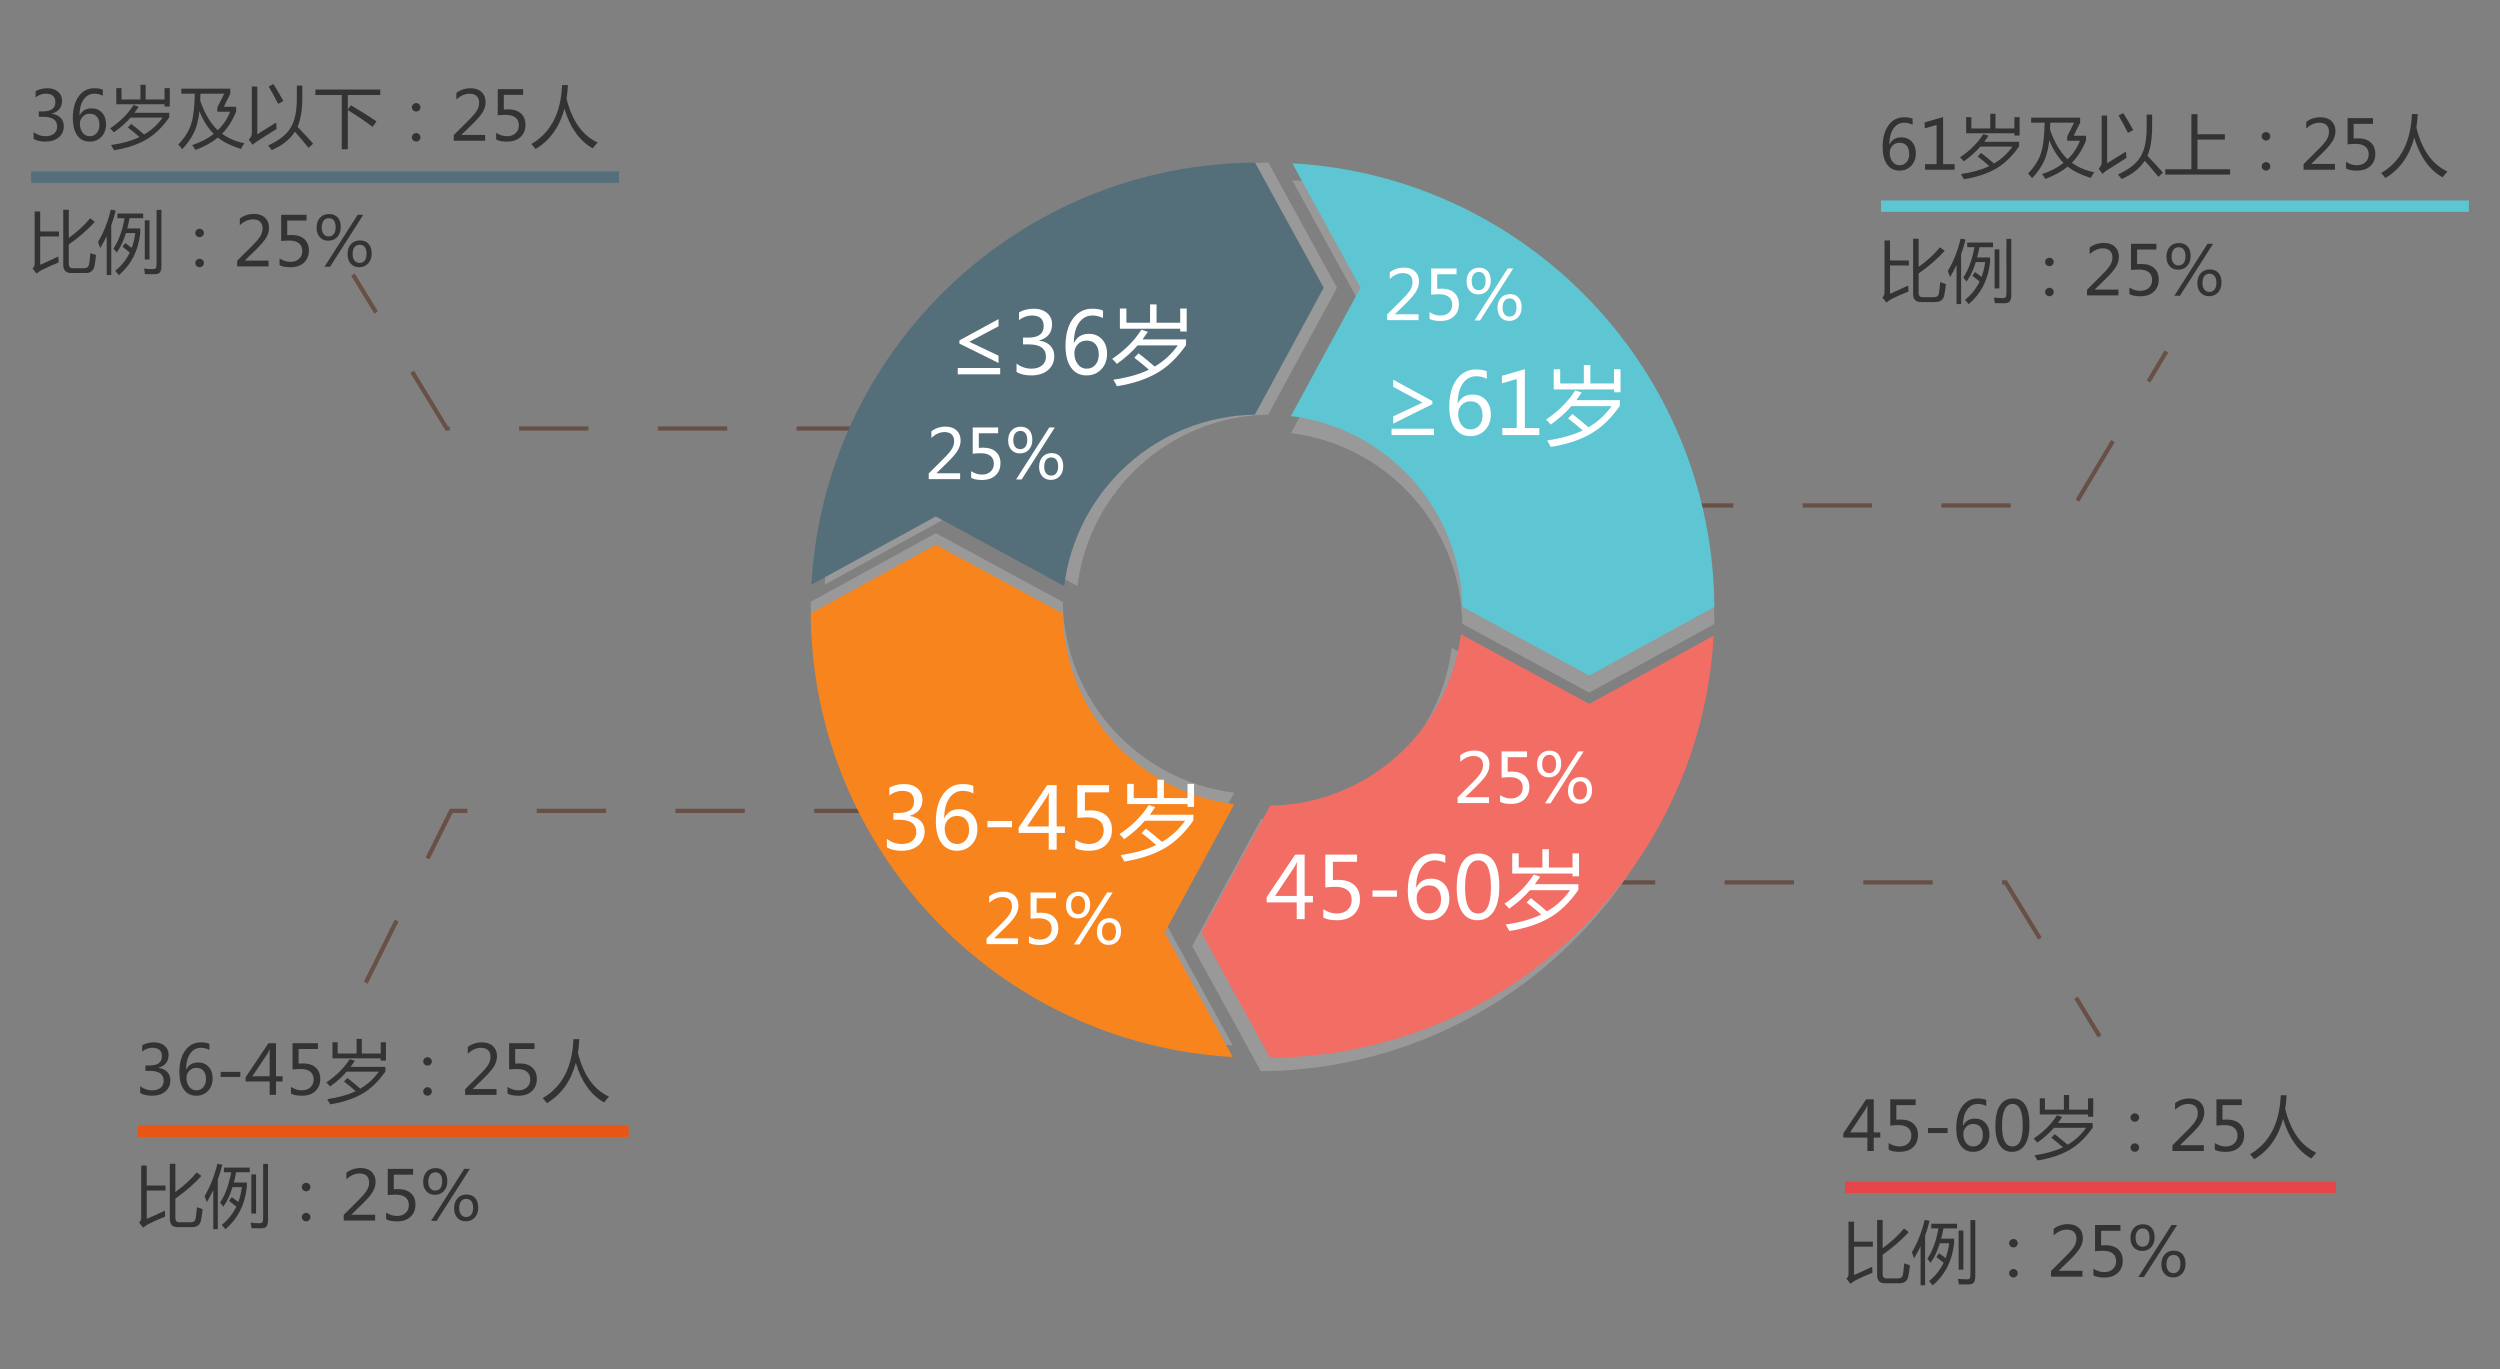 <?xml version="1.0" encoding="utf-8"?>
<!-- Generator: Adobe Illustrator 16.0.0, SVG Export Plug-In . SVG Version: 6.00 Build 0)  -->
<!DOCTYPE svg PUBLIC "-//W3C//DTD SVG 1.1//EN" "http://www.w3.org/Graphics/SVG/1.1/DTD/svg11.dtd">
<svg version="1.1" id="图层_1" xmlns="http://www.w3.org/2000/svg" xmlns:xlink="http://www.w3.org/1999/xlink" x="0px" y="0px"
	 width="586px" height="321px" viewBox="-35.5 -45.5 586 321" enable-background="new -35.5 -45.5 586 321" xml:space="preserve">
<rect x="-35.5" y="-45.5" width="586" height="321" fill="#808080" stroke="none"/>
<g>
	<polyline fill="none" stroke="#685046" stroke-dasharray="16.26" points="171.606,144.561 70.258,144.561 47.587,190.174 	"/>
	<polyline fill="none" stroke="#685046" stroke-dasharray="16.26" points="354.524,72.979 450.765,72.979 472.294,36.901 	"/>
	<polyline fill="none" stroke="#685046" stroke-dasharray="16.26" points="336.22,161.338 434.632,161.338 456.646,197.416 	"/>
	<polyline fill="none" stroke="#685046" stroke-dasharray="16.26" points="167.472,54.94 69.22,54.94 47.24,18.862 	"/>
	<g>
		<path fill="#333333" d="M-27.618-14.533c0.828,0.641,1.763,0.961,2.805,0.961c0.833,0,1.493-0.205,1.98-0.613
			c0.486-0.409,0.73-0.957,0.73-1.645c0-1.531-1.097-2.297-3.289-2.297h-1.008v-1.266h0.961c1.942,0,2.914-0.719,2.914-2.156
			c0-1.328-0.742-1.992-2.227-1.992c-0.85,0-1.648,0.287-2.398,0.859v-1.445c0.791-0.458,1.716-0.688,2.773-0.688
			c1.031,0,1.859,0.27,2.484,0.809s0.938,1.238,0.938,2.098c0,1.583-0.808,2.602-2.422,3.055v0.031
			c0.875,0.094,1.566,0.402,2.074,0.926s0.762,1.176,0.762,1.957c0,1.088-0.393,1.966-1.176,2.633c-0.784,0.667-1.827,1-3.129,1
			c-1.146,0-2.07-0.213-2.773-0.641V-14.533z"/>
		<path fill="#333333" d="M-11.399-23.056c-0.631-0.323-1.289-0.484-1.977-0.484c-1.047,0-1.889,0.456-2.523,1.367
			c-0.636,0.912-0.959,2.156-0.969,3.734h0.039c0.572-1.109,1.486-1.664,2.742-1.664c1.047,0,1.883,0.341,2.508,1.023
			s0.938,1.588,0.938,2.719c0,1.182-0.361,2.154-1.082,2.914c-0.722,0.76-1.643,1.141-2.762,1.141c-1.229,0-2.194-0.48-2.895-1.441
			c-0.701-0.961-1.051-2.324-1.051-4.09c0-2.135,0.459-3.832,1.379-5.09c0.919-1.258,2.129-1.887,3.629-1.887
			c0.859,0,1.533,0.117,2.023,0.352V-23.056z M-16.774-16.47c0,0.797,0.212,1.479,0.637,2.047c0.424,0.568,0.988,0.852,1.691,0.852
			c0.666,0,1.208-0.245,1.625-0.734c0.416-0.49,0.625-1.12,0.625-1.891c0-0.833-0.197-1.482-0.59-1.945
			c-0.394-0.463-0.952-0.695-1.676-0.695c-0.688,0-1.245,0.234-1.672,0.703C-16.562-17.666-16.774-17.111-16.774-16.47z"/>
		<path fill="#333333" d="M-9.688-15.408c2.333-1.563,4.161-3.385,5.484-5.469l1.219,0.391c-0.323,0.49-0.656,0.963-1,1.422h8.156
			v1.078c-1.636,2.354-3.469,4.109-5.5,5.266s-4.516,1.969-7.453,2.438c-0.167-0.344-0.396-0.75-0.688-1.219
			c2.625-0.375,4.849-1,6.672-1.875c-0.803-0.719-1.714-1.469-2.734-2.25l0.797-0.828c1.197,0.927,2.203,1.755,3.016,2.484
			c1.697-0.979,3.146-2.302,4.344-3.969h-7.547c-0.979,1.167-2.271,2.323-3.875,3.469C-9.038-14.772-9.335-15.085-9.688-15.408z
			 M3.077-20.533v-0.531H-8.235v-3.781h1.219v2.656h4.438v-3.438h1.219v3.438h4.438v-2.656h1.219v4.313H3.077z"/>
		<path fill="#333333" d="M10.577-16.001c-0.531,1.813-1.651,3.635-3.359,5.469c-0.25-0.333-0.563-0.698-0.938-1.094
			c1.563-1.635,2.583-3.281,3.063-4.938c0.469-1.422,0.744-3.75,0.828-6.984H6.999v-1.172h11.484v1.188l-1.516,3.047h2.891v1.109
			c-0.823,2.078-1.925,3.823-3.305,5.234c1.547,1.104,3.294,1.844,5.242,2.219c-0.365,0.51-0.636,0.958-0.813,1.344
			c-2.266-0.719-4.07-1.607-5.414-2.664c-1.412,1.151-3.159,2.117-5.242,2.898c-0.167-0.302-0.428-0.682-0.781-1.141
			c2.021-0.672,3.705-1.549,5.055-2.633c-1.422-1.438-2.542-3.221-3.359-5.352C11.085-18.085,10.863-16.929,10.577-16.001z
			 M15.452-20.33l1.609-3.219h-5.578c-0.011,0.578-0.029,1.133-0.055,1.664c1.036,2.99,2.411,5.297,4.125,6.922
			c1.302-1.266,2.263-2.716,2.883-4.352h-2.984V-20.33z"/>
		<path fill="#333333" d="M29.233-16.783c0.031,0.677,0.072,1.172,0.125,1.484c-2.5,1.573-4.058,2.563-4.672,2.969
			c-0.344,0.24-0.672,0.5-0.984,0.781l-0.891-1.234c0.489-0.438,0.729-0.963,0.719-1.578V-25.22h1.281v11.172
			C25.957-14.736,27.431-15.647,29.233-16.783z M34.077-25.439h1.281v2.813c0,2.88-0.37,5.167-1.109,6.859
			c1.291,1.333,2.51,2.646,3.656,3.938l-1.078,0.984c-1.068-1.323-2.133-2.581-3.195-3.773c-1.203,1.828-3.014,3.258-5.43,4.289
			c-0.24-0.323-0.521-0.682-0.844-1.078c2.625-1.208,4.391-2.609,5.297-4.203c0.969-1.563,1.442-3.912,1.422-7.047V-25.439z
			 M28.593-25.798c0.697,1.104,1.474,2.427,2.328,3.969l-1.219,0.688c-0.813-1.604-1.553-2.958-2.219-4.063L28.593-25.798z"/>
		<path fill="#333333" d="M38.437-24.517h15.188v1.281H46.03v3.406l0.719-1c2.385,1.406,4.385,2.672,6,3.797l-0.922,1.266
			c-1.615-1.24-3.547-2.547-5.797-3.922v9.172h-1.422v-12.719h-6.172V-24.517z"/>
		<path fill="#333333" d="M62.046-21.337c0.275,0,0.513,0.096,0.711,0.289c0.197,0.193,0.297,0.424,0.297,0.695
			s-0.097,0.504-0.289,0.699c-0.193,0.195-0.433,0.293-0.719,0.293c-0.287,0-0.526-0.098-0.719-0.293
			c-0.193-0.195-0.289-0.428-0.289-0.699s0.099-0.502,0.297-0.695C61.532-21.241,61.77-21.337,62.046-21.337z M62.046-14.298
			c0.275,0,0.513,0.096,0.711,0.289c0.197,0.193,0.297,0.427,0.297,0.703c0,0.281-0.1,0.517-0.297,0.707
			c-0.198,0.19-0.436,0.285-0.711,0.285c-0.276,0-0.514-0.095-0.711-0.285c-0.198-0.19-0.297-0.426-0.297-0.707
			c0-0.276,0.099-0.51,0.297-0.703C61.532-14.202,61.77-14.298,62.046-14.298z"/>
		<path fill="#333333" d="M78.218-12.509h-7.359v-1.328l3.516-3.508c0.969-0.969,1.617-1.736,1.945-2.301s0.492-1.15,0.492-1.754
			c0-0.688-0.193-1.215-0.578-1.582c-0.386-0.367-0.943-0.551-1.672-0.551c-1.078,0-2.107,0.458-3.086,1.375v-1.555
			c0.953-0.734,2.063-1.102,3.328-1.102c1.088,0,1.947,0.294,2.578,0.883c0.63,0.588,0.945,1.38,0.945,2.375
			c0,0.75-0.202,1.486-0.605,2.207c-0.404,0.721-1.168,1.639-2.293,2.754L72.671-13.9v0.031h5.547V-12.509z"/>
		<path fill="#333333" d="M80.796-14.369c0.813,0.531,1.658,0.797,2.539,0.797c0.833,0,1.505-0.233,2.016-0.699
			c0.51-0.466,0.766-1.084,0.766-1.855c0-0.776-0.26-1.377-0.777-1.805c-0.519-0.427-1.27-0.641-2.254-0.641
			c-0.475,0-1.112,0.037-1.914,0.109v-6.148h5.953v1.352h-4.531v3.422c0.453-0.026,0.794-0.039,1.023-0.039
			c1.275,0,2.271,0.323,2.984,0.969c0.713,0.646,1.07,1.537,1.07,2.672c0,1.172-0.383,2.12-1.148,2.844s-1.823,1.086-3.172,1.086
			c-1.131,0-1.982-0.167-2.555-0.5V-14.369z"/>
		<path fill="#333333" d="M89.046-11.751c4.541-2.625,6.942-7.229,7.203-13.813h1.375c-0.058,1.115-0.167,2.177-0.328,3.188
			c1.291,5.208,3.719,8.635,7.281,10.281c-0.438,0.479-0.823,0.932-1.156,1.359c-3.094-1.75-5.3-4.846-6.617-9.289
			c-1.141,4.292-3.398,7.445-6.773,9.461C89.749-10.949,89.421-11.345,89.046-11.751z"/>
	</g>
	<g>
		<path fill="#333333" d="M-26.079,4.062V8.75h4.406v1.172h-4.406v6.641c1.083-0.458,2.5-1.104,4.25-1.938
			c0,0.49,0.021,0.958,0.063,1.406c-1.531,0.615-2.828,1.192-3.891,1.734c-0.459,0.239-0.881,0.526-1.266,0.859l-0.953-1.219
			c0.333-0.25,0.5-0.63,0.5-1.141V4.062H-26.079z M-20.673,3.656h1.297v6.609c2.025-1.463,3.692-2.995,5-4.594l1.109,0.828
			c-1.688,1.859-3.725,3.628-6.109,5.305v4.523c0,0.688,0.302,1.031,0.906,1.031h2.672c0.688,0,1.083-0.308,1.188-0.922
			c0.125-0.792,0.219-1.661,0.281-2.609c0.438,0.167,0.885,0.318,1.344,0.453c-0.094,0.969-0.219,1.839-0.375,2.609
			c-0.219,1.073-0.912,1.609-2.078,1.609h-3.438c-1.198,0-1.797-0.651-1.797-1.953V3.656z"/>
		<path fill="#333333" d="M-12.517,11.218c1.344-2.281,2.338-4.807,2.984-7.578l1.156,0.219c-0.276,1.167-0.625,2.318-1.047,3.453
			v11.656h-1.063V9.828c-0.459,0.953-0.969,1.896-1.531,2.828C-12.142,12.239-12.309,11.76-12.517,11.218z M-6.782,12.343
			l0.625-0.875c0.474,0.323,0.986,0.701,1.539,1.133c0.4-1.067,0.68-2.227,0.836-3.477h-2.195c-0.589,1.906-1.315,3.438-2.18,4.594
			c-0.219-0.333-0.469-0.656-0.75-0.969C-7.73,11.057-6.858,8.687-6.29,5.64h-1.695V4.546h6.047V5.64h-3.188
			c-0.162,0.854-0.342,1.656-0.539,2.406h3.039v1.078c-0.428,4.104-2.1,7.396-5.016,9.875c-0.229-0.313-0.516-0.651-0.859-1.016
			c1.474-1.188,2.614-2.62,3.422-4.297C-5.595,13.265-6.163,12.817-6.782,12.343z M1.202,3.687h1.141v13.047
			c0,0.792-0.125,1.333-0.375,1.625c-0.219,0.271-0.656,0.411-1.313,0.422c-0.448,0.01-1.172,0-2.172-0.031
			c-0.042-0.427-0.115-0.859-0.219-1.297c0.802,0.083,1.458,0.125,1.969,0.125c0.406,0.01,0.666-0.063,0.781-0.219
			c0.125-0.136,0.188-0.469,0.188-1V3.687z M-0.454,15.312h-1.109V6.14h1.109V15.312z"/>
		<path fill="#333333" d="M11.28,8.117c0.275,0,0.513,0.097,0.711,0.289c0.197,0.193,0.297,0.425,0.297,0.695
			c0,0.271-0.097,0.504-0.289,0.699c-0.193,0.195-0.433,0.293-0.719,0.293c-0.287,0-0.526-0.098-0.719-0.293
			c-0.193-0.195-0.289-0.428-0.289-0.699c0-0.271,0.099-0.502,0.297-0.695C10.767,8.213,11.004,8.117,11.28,8.117z M11.28,15.156
			c0.275,0,0.513,0.097,0.711,0.289c0.197,0.193,0.297,0.427,0.297,0.703c0,0.281-0.1,0.517-0.297,0.707
			c-0.198,0.19-0.436,0.285-0.711,0.285c-0.276,0-0.514-0.095-0.711-0.285c-0.198-0.19-0.297-0.426-0.297-0.707
			c0-0.276,0.099-0.51,0.297-0.703C10.767,15.252,11.004,15.156,11.28,15.156z"/>
		<path fill="#333333" d="M27.452,16.945h-7.359v-1.328l3.516-3.508c0.969-0.969,1.617-1.735,1.945-2.301
			c0.328-0.565,0.492-1.149,0.492-1.754c0-0.688-0.193-1.215-0.578-1.582c-0.386-0.367-0.943-0.551-1.672-0.551
			c-1.078,0-2.107,0.458-3.086,1.375V5.742c0.953-0.734,2.063-1.102,3.328-1.102c1.088,0,1.947,0.294,2.578,0.883
			c0.63,0.589,0.945,1.38,0.945,2.375c0,0.75-0.202,1.486-0.605,2.207c-0.404,0.722-1.168,1.64-2.293,2.754l-2.758,2.695v0.031
			h5.547V16.945z"/>
		<path fill="#333333" d="M30.03,15.085c0.813,0.531,1.658,0.797,2.539,0.797c0.833,0,1.505-0.233,2.016-0.699
			c0.51-0.466,0.766-1.084,0.766-1.855c0-0.776-0.26-1.377-0.777-1.805c-0.519-0.427-1.27-0.641-2.254-0.641
			c-0.475,0-1.112,0.037-1.914,0.109V4.843h5.953v1.352h-4.531v3.422c0.453-0.026,0.794-0.039,1.023-0.039
			c1.275,0,2.271,0.323,2.984,0.969c0.713,0.646,1.07,1.537,1.07,2.672c0,1.172-0.383,2.12-1.148,2.844
			c-0.766,0.724-1.823,1.086-3.172,1.086c-1.131,0-1.982-0.167-2.555-0.5V15.085z"/>
		<path fill="#333333" d="M38.71,7.898c0-0.989,0.264-1.776,0.793-2.359c0.528-0.583,1.24-0.875,2.137-0.875
			c0.859,0,1.529,0.269,2.012,0.805c0.481,0.537,0.723,1.284,0.723,2.242c0,0.953-0.266,1.727-0.797,2.32s-1.237,0.891-2.117,0.891
			c-0.834,0-1.5-0.276-2-0.828C38.96,9.542,38.71,8.81,38.71,7.898z M39.913,7.82c0,0.672,0.146,1.19,0.438,1.555
			c0.291,0.365,0.689,0.547,1.195,0.547c0.521,0,0.923-0.188,1.207-0.566c0.283-0.377,0.426-0.91,0.426-1.598
			c0-0.672-0.14-1.191-0.418-1.559c-0.279-0.367-0.671-0.551-1.176-0.551c-0.516,0-0.924,0.191-1.223,0.574
			C40.063,6.605,39.913,7.138,39.913,7.82z M49.647,4.843l-7.773,12.18h-1.305l7.773-12.18H49.647z M45.96,14.109
			c0-0.989,0.264-1.78,0.793-2.371c0.528-0.591,1.238-0.887,2.129-0.887c0.854,0,1.523,0.27,2.008,0.809s0.727,1.298,0.727,2.277
			c0,0.948-0.269,1.718-0.805,2.309c-0.537,0.591-1.237,0.887-2.102,0.887c-0.839,0-1.507-0.28-2.004-0.84
			C46.208,15.733,45.96,15.005,45.96,14.109z M47.155,14.039c0,0.656,0.146,1.168,0.438,1.535c0.291,0.367,0.689,0.551,1.195,0.551
			c0.521,0,0.923-0.19,1.207-0.57c0.283-0.38,0.426-0.911,0.426-1.594c0-0.677-0.143-1.195-0.426-1.555
			c-0.284-0.359-0.674-0.539-1.168-0.539c-0.531,0-0.943,0.191-1.234,0.574C47.301,12.824,47.155,13.356,47.155,14.039z"/>
	</g>
	<rect x="-28.2" y="-5.312" fill="#546E7A" width="137.797" height="2.668"/>
	<g>
		<path fill="#333333" d="M412.82-16.257c-0.63-0.323-1.289-0.484-1.977-0.484c-1.047,0-1.888,0.456-2.523,1.367
			s-0.958,2.156-0.969,3.734h0.039c0.573-1.109,1.487-1.664,2.742-1.664c1.047,0,1.883,0.341,2.508,1.023s0.938,1.588,0.938,2.719
			c0,1.182-0.36,2.154-1.082,2.914s-1.642,1.141-2.762,1.141c-1.229,0-2.194-0.48-2.895-1.441s-1.051-2.324-1.051-4.09
			c0-2.135,0.46-3.832,1.379-5.09s2.129-1.887,3.629-1.887c0.859,0,1.534,0.117,2.023,0.352V-16.257z M407.445-9.671
			c0,0.797,0.212,1.479,0.637,2.047s0.988,0.852,1.691,0.852c0.667,0,1.208-0.245,1.625-0.734s0.625-1.12,0.625-1.891
			c0-0.833-0.196-1.482-0.59-1.945s-0.952-0.695-1.676-0.695c-0.688,0-1.245,0.234-1.672,0.703S407.445-10.312,407.445-9.671z"/>
		<path fill="#333333" d="M422.664-5.71h-6.938v-1.32h2.711v-9.188l-2.781,0.805v-1.406l4.305-1.25v11.039h2.703V-5.71z"/>
		<path fill="#333333" d="M423.914-8.609c2.333-1.563,4.161-3.385,5.484-5.469l1.219,0.391c-0.323,0.49-0.656,0.963-1,1.422h8.156
			v1.078c-1.636,2.354-3.469,4.109-5.5,5.266s-4.516,1.969-7.453,2.438c-0.167-0.344-0.396-0.75-0.688-1.219
			c2.625-0.375,4.849-1,6.672-1.875c-0.802-0.719-1.714-1.469-2.734-2.25l0.797-0.828c1.198,0.927,2.203,1.755,3.016,2.484
			c1.698-0.979,3.146-2.302,4.344-3.969h-7.547c-0.979,1.167-2.271,2.323-3.875,3.469C424.565-7.974,424.269-8.286,423.914-8.609z
			 M436.68-13.734v-0.531h-11.313v-3.781h1.219v2.656h4.438v-3.438h1.219v3.438h4.438v-2.656h1.219v4.313H436.68z"/>
		<path fill="#333333" d="M444.18-9.203c-0.531,1.813-1.651,3.635-3.359,5.469c-0.25-0.333-0.563-0.698-0.938-1.094
			c1.563-1.635,2.583-3.281,3.063-4.938c0.469-1.422,0.745-3.75,0.828-6.984h-3.172v-1.172h11.484v1.188l-1.516,3.047h2.891v1.109
			c-0.823,2.078-1.925,3.823-3.305,5.234c1.547,1.104,3.294,1.844,5.242,2.219c-0.364,0.51-0.636,0.958-0.813,1.344
			c-2.266-0.719-4.07-1.607-5.414-2.664c-1.411,1.151-3.159,2.117-5.242,2.898c-0.167-0.302-0.427-0.682-0.781-1.141
			c2.021-0.672,3.706-1.549,5.055-2.633c-1.422-1.438-2.542-3.221-3.359-5.352C444.688-11.286,444.466-10.13,444.18-9.203z
			 M449.055-13.531l1.609-3.219h-5.578c-0.011,0.578-0.028,1.133-0.055,1.664c1.036,2.99,2.411,5.297,4.125,6.922
			c1.302-1.266,2.263-2.716,2.883-4.352h-2.984V-13.531z"/>
		<path fill="#333333" d="M462.836-9.984c0.031,0.677,0.073,1.172,0.125,1.484c-2.5,1.573-4.058,2.563-4.672,2.969
			c-0.344,0.24-0.672,0.5-0.984,0.781l-0.891-1.234c0.489-0.438,0.729-0.963,0.719-1.578v-10.859h1.281V-7.25
			C459.56-7.937,461.034-8.849,462.836-9.984z M467.68-18.64h1.281v2.813c0,2.88-0.37,5.167-1.109,6.859
			c1.292,1.333,2.511,2.646,3.656,3.938l-1.078,0.984c-1.067-1.323-2.133-2.581-3.195-3.773c-1.203,1.828-3.013,3.258-5.43,4.289
			c-0.239-0.323-0.521-0.682-0.844-1.078c2.625-1.208,4.391-2.609,5.297-4.203c0.969-1.563,1.442-3.912,1.422-7.047V-18.64z
			 M462.195-19c0.698,1.104,1.474,2.427,2.328,3.969l-1.219,0.688c-0.813-1.604-1.552-2.958-2.219-4.063L462.195-19z"/>
		<path fill="#333333" d="M472.039-5.828h6.125v-12.906h1.422v4.703h6.422v1.25h-6.422v6.953h7.656v1.25h-15.203V-5.828z"/>
		<path fill="#333333" d="M495.648-14.539c0.276,0,0.513,0.096,0.711,0.289s0.297,0.424,0.297,0.695s-0.097,0.504-0.289,0.699
			s-0.433,0.293-0.719,0.293s-0.526-0.098-0.719-0.293s-0.289-0.428-0.289-0.699s0.099-0.502,0.297-0.695
			S495.372-14.539,495.648-14.539z M495.648-7.5c0.276,0,0.513,0.096,0.711,0.289s0.297,0.427,0.297,0.703
			c0,0.281-0.099,0.517-0.297,0.707s-0.435,0.285-0.711,0.285s-0.513-0.095-0.711-0.285s-0.297-0.426-0.297-0.707
			c0-0.276,0.099-0.51,0.297-0.703S495.372-7.5,495.648-7.5z"/>
		<path fill="#333333" d="M511.82-5.71h-7.359v-1.328l3.516-3.508c0.969-0.969,1.617-1.736,1.945-2.301s0.492-1.15,0.492-1.754
			c0-0.688-0.192-1.215-0.578-1.582s-0.942-0.551-1.672-0.551c-1.078,0-2.106,0.458-3.086,1.375v-1.555
			c0.953-0.734,2.063-1.102,3.328-1.102c1.089,0,1.948,0.294,2.578,0.883s0.945,1.38,0.945,2.375c0,0.75-0.202,1.486-0.605,2.207
			s-1.168,1.639-2.293,2.754l-2.758,2.695v0.031h5.547V-5.71z"/>
		<path fill="#333333" d="M514.398-7.57c0.813,0.531,1.659,0.797,2.539,0.797c0.833,0,1.505-0.233,2.016-0.699
			s0.766-1.084,0.766-1.855c0-0.776-0.259-1.377-0.777-1.805s-1.27-0.641-2.254-0.641c-0.474,0-1.112,0.037-1.914,0.109v-6.148
			h5.953v1.352h-4.531v3.422c0.453-0.026,0.794-0.039,1.023-0.039c1.276,0,2.271,0.323,2.984,0.969s1.07,1.537,1.07,2.672
			c0,1.172-0.383,2.12-1.148,2.844s-1.823,1.086-3.172,1.086c-1.13,0-1.981-0.167-2.555-0.5V-7.57z"/>
		<path fill="#333333" d="M522.648-4.953c4.542-2.625,6.942-7.229,7.203-13.813h1.375c-0.058,1.115-0.167,2.177-0.328,3.188
			c1.292,5.208,3.719,8.635,7.281,10.281c-0.438,0.479-0.823,0.932-1.156,1.359c-3.094-1.75-5.3-4.846-6.617-9.289
			c-1.141,4.292-3.398,7.445-6.773,9.461C523.352-4.15,523.023-4.546,522.648-4.953z"/>
	</g>
	<g>
		<path fill="#333333" d="M407.523,10.861v4.688h4.406v1.172h-4.406v6.641c1.083-0.458,2.5-1.104,4.25-1.938
			c0,0.49,0.021,0.958,0.063,1.406c-1.531,0.615-2.828,1.192-3.891,1.734c-0.458,0.239-0.88,0.526-1.266,0.859l-0.953-1.219
			c0.333-0.25,0.5-0.63,0.5-1.141V10.861H407.523z M412.93,10.455h1.297v6.609c2.026-1.463,3.692-2.995,5-4.594l1.109,0.828
			c-1.688,1.859-3.724,3.628-6.109,5.305v4.523c0,0.688,0.302,1.031,0.906,1.031h2.672c0.688,0,1.083-0.308,1.188-0.922
			c0.125-0.792,0.219-1.661,0.281-2.609c0.438,0.167,0.886,0.318,1.344,0.453c-0.094,0.969-0.219,1.839-0.375,2.609
			c-0.219,1.073-0.911,1.609-2.078,1.609h-3.438c-1.198,0-1.797-0.651-1.797-1.953V10.455z"/>
		<path fill="#333333" d="M421.086,18.017c1.344-2.281,2.339-4.807,2.984-7.578l1.156,0.219c-0.276,1.167-0.625,2.318-1.047,3.453
			v11.656h-1.063v-9.141c-0.458,0.953-0.969,1.896-1.531,2.828C421.461,19.038,421.294,18.559,421.086,18.017z M426.82,19.142
			l0.625-0.875c0.474,0.323,0.987,0.701,1.539,1.133c0.401-1.067,0.68-2.227,0.836-3.477h-2.195
			c-0.589,1.906-1.315,3.438-2.18,4.594c-0.219-0.333-0.469-0.656-0.75-0.969c1.177-1.692,2.05-4.063,2.617-7.109h-1.695v-1.094
			h6.047v1.094h-3.188c-0.161,0.854-0.341,1.656-0.539,2.406h3.039v1.078c-0.427,4.104-2.099,7.396-5.016,9.875
			c-0.229-0.313-0.516-0.651-0.859-1.016c1.474-1.188,2.614-2.62,3.422-4.297C428.008,20.064,427.44,19.616,426.82,19.142z
			 M434.805,10.486h1.141v13.047c0,0.792-0.125,1.333-0.375,1.625c-0.219,0.271-0.656,0.411-1.313,0.422
			c-0.448,0.01-1.172,0-2.172-0.031c-0.042-0.427-0.114-0.859-0.219-1.297c0.802,0.083,1.458,0.125,1.969,0.125
			c0.406,0.01,0.667-0.063,0.781-0.219c0.125-0.136,0.188-0.469,0.188-1V10.486z M433.148,22.111h-1.109v-9.172h1.109V22.111z"/>
		<path fill="#333333" d="M444.883,14.916c0.276,0,0.513,0.097,0.711,0.289c0.198,0.193,0.297,0.425,0.297,0.695
			c0,0.271-0.097,0.504-0.289,0.699s-0.433,0.293-0.719,0.293s-0.526-0.098-0.719-0.293s-0.289-0.428-0.289-0.699
			c0-0.271,0.099-0.502,0.297-0.695C444.37,15.012,444.606,14.916,444.883,14.916z M444.883,21.955c0.276,0,0.513,0.097,0.711,0.289
			c0.198,0.193,0.297,0.427,0.297,0.703c0,0.281-0.099,0.517-0.297,0.707s-0.435,0.285-0.711,0.285s-0.513-0.095-0.711-0.285
			s-0.297-0.426-0.297-0.707c0-0.276,0.099-0.51,0.297-0.703C444.37,22.051,444.606,21.955,444.883,21.955z"/>
		<path fill="#333333" d="M461.055,23.744h-7.359v-1.328l3.516-3.508c0.969-0.969,1.617-1.735,1.945-2.301
			c0.328-0.565,0.492-1.149,0.492-1.754c0-0.688-0.192-1.215-0.578-1.582s-0.942-0.551-1.672-0.551
			c-1.078,0-2.106,0.458-3.086,1.375v-1.555c0.953-0.734,2.063-1.102,3.328-1.102c1.089,0,1.948,0.294,2.578,0.883
			c0.63,0.589,0.945,1.38,0.945,2.375c0,0.75-0.202,1.486-0.605,2.207c-0.403,0.722-1.168,1.64-2.293,2.754l-2.758,2.695v0.031
			h5.547V23.744z"/>
		<path fill="#333333" d="M463.633,21.884c0.813,0.531,1.659,0.797,2.539,0.797c0.833,0,1.505-0.233,2.016-0.699
			c0.511-0.466,0.766-1.084,0.766-1.855c0-0.776-0.259-1.377-0.777-1.805c-0.519-0.427-1.27-0.641-2.254-0.641
			c-0.474,0-1.112,0.037-1.914,0.109v-6.148h5.953v1.352h-4.531v3.422c0.453-0.026,0.794-0.039,1.023-0.039
			c1.276,0,2.271,0.323,2.984,0.969c0.714,0.646,1.07,1.537,1.07,2.672c0,1.172-0.383,2.12-1.148,2.844
			c-0.766,0.724-1.823,1.086-3.172,1.086c-1.13,0-1.981-0.167-2.555-0.5V21.884z"/>
		<path fill="#333333" d="M472.313,14.697c0-0.989,0.265-1.776,0.793-2.359c0.528-0.583,1.241-0.875,2.137-0.875
			c0.859,0,1.53,0.269,2.012,0.805c0.481,0.537,0.723,1.284,0.723,2.242c0,0.953-0.266,1.727-0.797,2.32s-1.237,0.891-2.117,0.891
			c-0.833,0-1.5-0.276-2-0.828C472.563,16.34,472.313,15.608,472.313,14.697z M473.516,14.619c0,0.672,0.146,1.19,0.438,1.555
			c0.292,0.365,0.69,0.547,1.195,0.547c0.521,0,0.923-0.188,1.207-0.566c0.284-0.377,0.426-0.91,0.426-1.598
			c0-0.672-0.14-1.191-0.418-1.559s-0.671-0.551-1.176-0.551c-0.516,0-0.923,0.191-1.223,0.574S473.516,13.937,473.516,14.619z
			 M483.25,11.642l-7.773,12.18h-1.305l7.773-12.18H483.25z M479.563,20.908c0-0.989,0.265-1.78,0.793-2.371
			c0.528-0.591,1.238-0.887,2.129-0.887c0.854,0,1.523,0.27,2.008,0.809s0.727,1.298,0.727,2.277c0,0.948-0.269,1.718-0.805,2.309
			c-0.536,0.591-1.237,0.887-2.102,0.887c-0.839,0-1.507-0.28-2.004-0.84C479.812,22.532,479.563,21.804,479.563,20.908z
			 M480.758,20.837c0,0.656,0.146,1.168,0.438,1.535s0.69,0.551,1.195,0.551c0.521,0,0.923-0.19,1.207-0.57
			c0.284-0.38,0.426-0.911,0.426-1.594c0-0.677-0.142-1.195-0.426-1.555s-0.673-0.539-1.168-0.539c-0.531,0-0.942,0.191-1.234,0.574
			S480.758,20.155,480.758,20.837z"/>
	</g>
	<rect x="405.403" y="1.487" fill="#5EC6D3" width="137.797" height="2.668"/>
	<g>
		<path fill="#333333" d="M405.246,221.148h-1.547v3.141h-1.484v-3.141h-5.641v-0.992l5.352-7.969h1.773v7.75h1.547V221.148z
			 M402.215,219.938v-5.07c0-0.359,0.011-0.773,0.031-1.242h-0.031c-0.073,0.199-0.227,0.508-0.461,0.93l-3.602,5.383H402.215z"/>
		<path fill="#333333" d="M407.199,222.43c0.813,0.531,1.659,0.797,2.539,0.797c0.833,0,1.505-0.232,2.016-0.699
			c0.511-0.465,0.766-1.084,0.766-1.855c0-0.775-0.259-1.377-0.777-1.805c-0.519-0.426-1.27-0.641-2.254-0.641
			c-0.474,0-1.112,0.037-1.914,0.109v-6.148h5.953v1.352h-4.531v3.422c0.453-0.025,0.794-0.039,1.023-0.039
			c1.276,0,2.271,0.324,2.984,0.969c0.714,0.646,1.07,1.537,1.07,2.672c0,1.172-0.383,2.121-1.148,2.844
			c-0.766,0.725-1.823,1.086-3.172,1.086c-1.13,0-1.981-0.166-2.555-0.5V222.43z"/>
		<path fill="#333333" d="M421.02,220.086h-4.602v-1.18h4.602V220.086z"/>
		<path fill="#333333" d="M430.074,213.742c-0.63-0.322-1.289-0.484-1.977-0.484c-1.047,0-1.888,0.457-2.523,1.367
			c-0.636,0.912-0.958,2.156-0.969,3.734h0.039c0.573-1.109,1.487-1.664,2.742-1.664c1.047,0,1.883,0.342,2.508,1.023
			c0.625,0.684,0.938,1.59,0.938,2.719c0,1.184-0.36,2.154-1.082,2.914c-0.722,0.762-1.642,1.141-2.762,1.141
			c-1.229,0-2.194-0.48-2.895-1.441s-1.051-2.324-1.051-4.09c0-2.135,0.46-3.832,1.379-5.09s2.129-1.887,3.629-1.887
			c0.859,0,1.534,0.117,2.023,0.352V213.742z M424.699,220.328c0,0.797,0.212,1.48,0.637,2.047c0.425,0.568,0.988,0.852,1.691,0.852
			c0.667,0,1.208-0.244,1.625-0.734c0.417-0.488,0.625-1.119,0.625-1.891c0-0.832-0.196-1.48-0.59-1.945
			c-0.394-0.463-0.952-0.695-1.676-0.695c-0.688,0-1.245,0.234-1.672,0.703S424.699,219.688,424.699,220.328z"/>
		<path fill="#333333" d="M432.215,218.477c0-2.135,0.354-3.75,1.063-4.848c0.708-1.096,1.734-1.645,3.078-1.645
			c2.563,0,3.844,2.068,3.844,6.203c0,2.043-0.36,3.604-1.082,4.684c-0.722,1.082-1.733,1.621-3.035,1.621
			c-1.229,0-2.181-0.512-2.855-1.539C432.552,221.928,432.215,220.436,432.215,218.477z M433.777,218.406
			c0,3.215,0.815,4.82,2.445,4.82c1.604,0,2.406-1.633,2.406-4.898c0-3.379-0.786-5.07-2.359-5.07
			C434.608,213.258,433.777,214.975,433.777,218.406z"/>
		<path fill="#333333" d="M441.168,221.391c2.333-1.563,4.161-3.385,5.484-5.469l1.219,0.391c-0.323,0.49-0.656,0.965-1,1.422h8.156
			v1.078c-1.636,2.355-3.469,4.109-5.5,5.266s-4.516,1.969-7.453,2.438c-0.167-0.344-0.396-0.75-0.688-1.219
			c2.625-0.375,4.849-1,6.672-1.875c-0.802-0.719-1.714-1.469-2.734-2.25l0.797-0.828c1.198,0.928,2.203,1.756,3.016,2.484
			c1.698-0.979,3.146-2.301,4.344-3.969h-7.547c-0.979,1.168-2.271,2.324-3.875,3.469
			C441.819,222.027,441.522,221.715,441.168,221.391z M453.934,216.266v-0.531h-11.313v-3.781h1.219v2.656h4.438v-3.438h1.219v3.438
			h4.438v-2.656h1.219v4.313H453.934z"/>
		<path fill="#333333" d="M464.902,215.461c0.276,0,0.513,0.098,0.711,0.289c0.198,0.193,0.297,0.426,0.297,0.695
			c0,0.271-0.097,0.504-0.289,0.699s-0.433,0.293-0.719,0.293s-0.526-0.098-0.719-0.293s-0.289-0.428-0.289-0.699
			c0-0.27,0.099-0.502,0.297-0.695C464.39,215.559,464.626,215.461,464.902,215.461z M464.902,222.5
			c0.276,0,0.513,0.098,0.711,0.289c0.198,0.193,0.297,0.428,0.297,0.703c0,0.281-0.099,0.518-0.297,0.707
			c-0.198,0.191-0.435,0.285-0.711,0.285s-0.513-0.094-0.711-0.285c-0.198-0.189-0.297-0.426-0.297-0.707
			c0-0.275,0.099-0.51,0.297-0.703C464.39,222.598,464.626,222.5,464.902,222.5z"/>
		<path fill="#333333" d="M481.074,224.289h-7.359v-1.328l3.516-3.508c0.969-0.969,1.617-1.734,1.945-2.301
			c0.328-0.564,0.492-1.148,0.492-1.754c0-0.688-0.192-1.215-0.578-1.582s-0.942-0.551-1.672-0.551
			c-1.078,0-2.106,0.459-3.086,1.375v-1.555c0.953-0.734,2.063-1.102,3.328-1.102c1.089,0,1.948,0.295,2.578,0.883
			c0.63,0.59,0.945,1.381,0.945,2.375c0,0.75-0.202,1.486-0.605,2.207c-0.403,0.723-1.168,1.641-2.293,2.754l-2.758,2.695v0.031
			h5.547V224.289z"/>
		<path fill="#333333" d="M483.652,222.43c0.813,0.531,1.659,0.797,2.539,0.797c0.833,0,1.505-0.232,2.016-0.699
			c0.511-0.465,0.766-1.084,0.766-1.855c0-0.775-0.259-1.377-0.777-1.805c-0.519-0.426-1.27-0.641-2.254-0.641
			c-0.474,0-1.112,0.037-1.914,0.109v-6.148h5.953v1.352h-4.531v3.422c0.453-0.025,0.794-0.039,1.023-0.039
			c1.276,0,2.271,0.324,2.984,0.969c0.714,0.646,1.07,1.537,1.07,2.672c0,1.172-0.383,2.121-1.148,2.844
			c-0.766,0.725-1.823,1.086-3.172,1.086c-1.13,0-1.981-0.166-2.555-0.5V222.43z"/>
		<path fill="#333333" d="M491.902,225.047c4.542-2.625,6.942-7.229,7.203-13.813h1.375c-0.058,1.115-0.167,2.178-0.328,3.188
			c1.292,5.209,3.719,8.637,7.281,10.281c-0.438,0.48-0.823,0.934-1.156,1.359c-3.094-1.75-5.3-4.846-6.617-9.289
			c-1.141,4.293-3.398,7.445-6.773,9.461C492.605,225.85,492.277,225.453,491.902,225.047z"/>
	</g>
	<g>
		<path fill="#333333" d="M399.09,240.861v4.688h4.406v1.172h-4.406v6.641c1.083-0.459,2.5-1.104,4.25-1.938
			c0,0.49,0.021,0.959,0.063,1.406c-1.531,0.615-2.828,1.191-3.891,1.734c-0.458,0.238-0.88,0.525-1.266,0.859l-0.953-1.219
			c0.333-0.25,0.5-0.631,0.5-1.141v-12.203H399.09z M404.496,240.455h1.297v6.609c2.026-1.463,3.692-2.994,5-4.594l1.109,0.828
			c-1.688,1.859-3.724,3.627-6.109,5.305v4.523c0,0.688,0.302,1.031,0.906,1.031h2.672c0.688,0,1.083-0.309,1.188-0.922
			c0.125-0.791,0.219-1.662,0.281-2.609c0.438,0.166,0.886,0.318,1.344,0.453c-0.094,0.969-0.219,1.838-0.375,2.609
			c-0.219,1.072-0.911,1.609-2.078,1.609h-3.438c-1.198,0-1.797-0.652-1.797-1.953V240.455z"/>
		<path fill="#333333" d="M412.652,248.018c1.344-2.281,2.339-4.807,2.984-7.578l1.156,0.219c-0.276,1.166-0.625,2.318-1.047,3.453
			v11.656h-1.063v-9.141c-0.458,0.953-0.969,1.896-1.531,2.828C413.027,249.039,412.86,248.559,412.652,248.018z M418.387,249.143
			l0.625-0.875c0.474,0.322,0.987,0.701,1.539,1.133c0.401-1.068,0.68-2.227,0.836-3.477h-2.195
			c-0.589,1.906-1.315,3.438-2.18,4.594c-0.219-0.334-0.469-0.656-0.75-0.969c1.177-1.693,2.05-4.063,2.617-7.109h-1.695v-1.094
			h6.047v1.094h-3.188c-0.161,0.854-0.341,1.656-0.539,2.406h3.039v1.078c-0.427,4.104-2.099,7.396-5.016,9.875
			c-0.229-0.313-0.516-0.652-0.859-1.016c1.474-1.188,2.614-2.619,3.422-4.297C419.574,250.064,419.007,249.617,418.387,249.143z
			 M426.371,240.486h1.141v13.047c0,0.791-0.125,1.332-0.375,1.625c-0.219,0.27-0.656,0.41-1.313,0.422
			c-0.448,0.01-1.172,0-2.172-0.031c-0.042-0.428-0.114-0.859-0.219-1.297c0.802,0.082,1.458,0.125,1.969,0.125
			c0.406,0.01,0.667-0.063,0.781-0.219c0.125-0.137,0.188-0.469,0.188-1V240.486z M424.715,252.111h-1.109v-9.172h1.109V252.111z"/>
		<path fill="#333333" d="M436.449,244.916c0.276,0,0.513,0.096,0.711,0.289s0.297,0.424,0.297,0.695s-0.097,0.504-0.289,0.699
			s-0.433,0.293-0.719,0.293s-0.526-0.098-0.719-0.293s-0.289-0.428-0.289-0.699s0.099-0.502,0.297-0.695
			S436.173,244.916,436.449,244.916z M436.449,251.955c0.276,0,0.513,0.096,0.711,0.289s0.297,0.428,0.297,0.703
			c0,0.281-0.099,0.518-0.297,0.707s-0.435,0.285-0.711,0.285s-0.513-0.096-0.711-0.285s-0.297-0.426-0.297-0.707
			c0-0.275,0.099-0.51,0.297-0.703S436.173,251.955,436.449,251.955z"/>
		<path fill="#333333" d="M452.621,253.744h-7.359v-1.328l3.516-3.508c0.969-0.969,1.617-1.736,1.945-2.301s0.492-1.15,0.492-1.754
			c0-0.688-0.192-1.215-0.578-1.582s-0.942-0.551-1.672-0.551c-1.078,0-2.106,0.459-3.086,1.375v-1.555
			c0.953-0.734,2.063-1.102,3.328-1.102c1.089,0,1.948,0.295,2.578,0.883s0.945,1.381,0.945,2.375c0,0.75-0.202,1.486-0.605,2.207
			s-1.168,1.639-2.293,2.754l-2.758,2.695v0.031h5.547V253.744z"/>
		<path fill="#333333" d="M455.199,251.885c0.813,0.531,1.659,0.797,2.539,0.797c0.833,0,1.505-0.232,2.016-0.699
			s0.766-1.084,0.766-1.855c0-0.775-0.259-1.377-0.777-1.805s-1.27-0.641-2.254-0.641c-0.474,0-1.112,0.037-1.914,0.109v-6.148
			h5.953v1.352h-4.531v3.422c0.453-0.025,0.794-0.039,1.023-0.039c1.276,0,2.271,0.322,2.984,0.969s1.07,1.537,1.07,2.672
			c0,1.172-0.383,2.119-1.148,2.844s-1.823,1.086-3.172,1.086c-1.13,0-1.981-0.168-2.555-0.5V251.885z"/>
		<path fill="#333333" d="M463.879,244.697c0-0.99,0.265-1.775,0.793-2.359s1.241-0.875,2.137-0.875c0.859,0,1.53,0.268,2.012,0.805
			s0.723,1.283,0.723,2.242c0,0.953-0.266,1.727-0.797,2.32s-1.237,0.891-2.117,0.891c-0.833,0-1.5-0.275-2-0.828
			S463.879,245.609,463.879,244.697z M465.082,244.619c0,0.672,0.146,1.189,0.438,1.555s0.69,0.547,1.195,0.547
			c0.521,0,0.923-0.189,1.207-0.566s0.426-0.91,0.426-1.598c0-0.672-0.14-1.191-0.418-1.559s-0.671-0.551-1.176-0.551
			c-0.516,0-0.923,0.191-1.223,0.574S465.082,243.938,465.082,244.619z M474.816,241.643l-7.773,12.18h-1.305l7.773-12.18H474.816z
			 M471.129,250.908c0-0.99,0.265-1.779,0.793-2.371s1.238-0.887,2.129-0.887c0.854,0,1.523,0.27,2.008,0.809
			s0.727,1.299,0.727,2.277c0,0.947-0.269,1.717-0.805,2.309s-1.237,0.887-2.102,0.887c-0.839,0-1.507-0.279-2.004-0.84
			S471.129,251.805,471.129,250.908z M472.324,250.838c0,0.656,0.146,1.168,0.438,1.535s0.69,0.551,1.195,0.551
			c0.521,0,0.923-0.189,1.207-0.57s0.426-0.912,0.426-1.594c0-0.678-0.142-1.195-0.426-1.555s-0.673-0.539-1.168-0.539
			c-0.531,0-0.942,0.191-1.234,0.574S472.324,250.156,472.324,250.838z"/>
	</g>
	<rect x="396.97" y="231.486" fill="#E6454A" width="115.08" height="2.668"/>
	<g>
		<path fill="#333333" d="M-2.64,209.111c0.828,0.641,1.764,0.961,2.805,0.961c0.834,0,1.494-0.205,1.98-0.613
			c0.487-0.408,0.73-0.957,0.73-1.645c0-1.531-1.096-2.297-3.289-2.297h-1.008v-1.266h0.961c1.943,0,2.914-0.719,2.914-2.156
			c0-1.328-0.742-1.992-2.227-1.992c-0.849,0-1.648,0.287-2.398,0.859v-1.445c0.792-0.459,1.717-0.688,2.773-0.688
			c1.031,0,1.859,0.27,2.484,0.809s0.938,1.238,0.938,2.098c0,1.584-0.807,2.602-2.422,3.055v0.031
			c0.875,0.094,1.566,0.402,2.074,0.926s0.762,1.176,0.762,1.957c0,1.088-0.392,1.967-1.176,2.633c-0.783,0.666-1.826,1-3.129,1
			c-1.146,0-2.07-0.213-2.773-0.641V209.111z"/>
		<path fill="#333333" d="M13.579,200.588c-0.63-0.322-1.289-0.484-1.977-0.484c-1.047,0-1.888,0.455-2.523,1.367
			c-0.635,0.912-0.958,2.156-0.969,3.734h0.039c0.573-1.109,1.487-1.664,2.742-1.664c1.047,0,1.883,0.342,2.508,1.023
			s0.938,1.588,0.938,2.719c0,1.182-0.36,2.154-1.082,2.914c-0.721,0.76-1.642,1.141-2.762,1.141c-1.229,0-2.193-0.48-2.895-1.441
			c-0.7-0.961-1.051-2.324-1.051-4.09c0-2.135,0.46-3.832,1.379-5.09c0.92-1.258,2.129-1.887,3.629-1.887
			c0.859,0,1.534,0.117,2.023,0.352V200.588z M8.204,207.174c0,0.797,0.213,1.479,0.637,2.047c0.425,0.568,0.988,0.852,1.691,0.852
			c0.667,0,1.209-0.244,1.625-0.734c0.417-0.49,0.625-1.119,0.625-1.891c0-0.834-0.196-1.482-0.59-1.945
			c-0.393-0.463-0.951-0.695-1.676-0.695c-0.688,0-1.244,0.234-1.672,0.703C8.418,205.979,8.204,206.533,8.204,207.174z"/>
		<path fill="#333333" d="M20.829,206.932h-4.602v-1.18h4.602V206.932z"/>
		<path fill="#333333" d="M30.743,207.994h-1.547v3.141h-1.484v-3.141h-5.641v-0.992l5.352-7.969h1.773v7.75h1.547V207.994z
			 M27.712,206.783v-5.07c0-0.359,0.011-0.773,0.031-1.242h-0.031c-0.072,0.197-0.227,0.508-0.461,0.93l-3.602,5.383H27.712z"/>
		<path fill="#333333" d="M32.696,209.275c0.813,0.531,1.659,0.797,2.539,0.797c0.834,0,1.506-0.232,2.016-0.699
			c0.511-0.467,0.766-1.084,0.766-1.855c0-0.775-0.259-1.377-0.777-1.805c-0.518-0.428-1.27-0.641-2.254-0.641
			c-0.474,0-1.111,0.037-1.914,0.109v-6.148h5.953v1.352h-4.531v3.422c0.453-0.025,0.795-0.039,1.023-0.039
			c1.276,0,2.271,0.322,2.984,0.969c0.714,0.646,1.07,1.537,1.07,2.672c0,1.172-0.383,2.119-1.148,2.844s-1.822,1.086-3.172,1.086
			c-1.13,0-1.981-0.166-2.555-0.5V209.275z"/>
		<path fill="#333333" d="M40.978,208.236c2.334-1.563,4.162-3.385,5.484-5.469l1.219,0.391c-0.322,0.49-0.656,0.963-1,1.422h8.156
			v1.078c-1.635,2.354-3.469,4.109-5.5,5.266s-4.516,1.969-7.453,2.438c-0.166-0.344-0.396-0.75-0.688-1.219
			c2.625-0.375,4.85-1,6.672-1.875c-0.802-0.719-1.713-1.469-2.734-2.25l0.797-0.828c1.198,0.928,2.203,1.756,3.016,2.484
			c1.698-0.979,3.146-2.303,4.344-3.969h-7.547c-0.979,1.166-2.271,2.322-3.875,3.469C41.629,208.871,41.332,208.559,40.978,208.236
			z M53.743,203.111v-0.531H42.431v-3.781h1.219v2.656h4.438v-3.438h1.219v3.438h4.438v-2.656h1.219v4.313H53.743z"/>
		<path fill="#333333" d="M64.712,202.307c0.276,0,0.514,0.096,0.711,0.289c0.198,0.193,0.297,0.424,0.297,0.695
			s-0.096,0.504-0.289,0.699c-0.192,0.195-0.432,0.293-0.719,0.293c-0.286,0-0.525-0.098-0.719-0.293
			c-0.192-0.195-0.289-0.428-0.289-0.699s0.1-0.502,0.297-0.695C64.199,202.402,64.437,202.307,64.712,202.307z M64.712,209.346
			c0.276,0,0.514,0.096,0.711,0.289c0.198,0.193,0.297,0.428,0.297,0.703c0,0.281-0.099,0.518-0.297,0.707
			c-0.197,0.189-0.435,0.285-0.711,0.285c-0.275,0-0.513-0.096-0.711-0.285c-0.197-0.189-0.297-0.426-0.297-0.707
			c0-0.275,0.1-0.51,0.297-0.703C64.199,209.441,64.437,209.346,64.712,209.346z"/>
		<path fill="#333333" d="M80.884,211.135h-7.359v-1.328l3.516-3.508c0.969-0.969,1.617-1.736,1.945-2.301s0.492-1.15,0.492-1.754
			c0-0.688-0.192-1.215-0.578-1.582c-0.385-0.367-0.942-0.551-1.672-0.551c-1.078,0-2.106,0.459-3.086,1.375v-1.555
			c0.953-0.734,2.063-1.102,3.328-1.102c1.089,0,1.948,0.295,2.578,0.883c0.631,0.588,0.945,1.381,0.945,2.375
			c0,0.75-0.201,1.486-0.605,2.207c-0.403,0.721-1.168,1.639-2.293,2.754l-2.758,2.695v0.031h5.547V211.135z"/>
		<path fill="#333333" d="M83.462,209.275c0.813,0.531,1.659,0.797,2.539,0.797c0.834,0,1.506-0.232,2.016-0.699
			c0.511-0.467,0.766-1.084,0.766-1.855c0-0.775-0.259-1.377-0.777-1.805c-0.518-0.428-1.27-0.641-2.254-0.641
			c-0.474,0-1.111,0.037-1.914,0.109v-6.148h5.953v1.352h-4.531v3.422c0.453-0.025,0.795-0.039,1.023-0.039
			c1.276,0,2.271,0.322,2.984,0.969c0.714,0.646,1.07,1.537,1.07,2.672c0,1.172-0.383,2.119-1.148,2.844s-1.822,1.086-3.172,1.086
			c-1.13,0-1.981-0.166-2.555-0.5V209.275z"/>
		<path fill="#333333" d="M91.712,211.893c4.542-2.625,6.943-7.229,7.203-13.813h1.375c-0.057,1.115-0.166,2.178-0.328,3.188
			c1.292,5.209,3.719,8.635,7.281,10.281c-0.438,0.479-0.822,0.932-1.156,1.359c-3.094-1.75-5.299-4.846-6.617-9.289
			c-1.141,4.291-3.398,7.445-6.773,9.461C92.415,212.695,92.087,212.299,91.712,211.893z"/>
	</g>
	<g>
		<path fill="#333333" d="M-1.101,227.705v4.688h4.406v1.172h-4.406v6.641c1.084-0.457,2.5-1.104,4.25-1.938
			c0,0.49,0.021,0.959,0.063,1.406c-1.531,0.615-2.828,1.193-3.891,1.734c-0.458,0.24-0.88,0.527-1.266,0.859l-0.953-1.219
			c0.334-0.25,0.5-0.629,0.5-1.141v-12.203H-1.101z M4.306,227.299h1.297v6.609c2.026-1.463,3.693-2.994,5-4.594l1.109,0.828
			c-1.688,1.859-3.724,3.629-6.109,5.305v4.523c0,0.688,0.303,1.031,0.906,1.031h2.672c0.688,0,1.084-0.307,1.188-0.922
			c0.125-0.791,0.219-1.66,0.281-2.609c0.438,0.168,0.886,0.318,1.344,0.453c-0.094,0.969-0.219,1.84-0.375,2.609
			c-0.219,1.074-0.911,1.609-2.078,1.609H6.103c-1.197,0-1.797-0.65-1.797-1.953V227.299z"/>
		<path fill="#333333" d="M12.462,234.861c1.344-2.281,2.339-4.807,2.984-7.578l1.156,0.219c-0.275,1.168-0.625,2.318-1.047,3.453
			v11.656h-1.063v-9.141c-0.458,0.953-0.969,1.896-1.531,2.828C12.837,235.883,12.671,235.404,12.462,234.861z M18.196,235.986
			l0.625-0.875c0.475,0.324,0.987,0.701,1.539,1.133c0.401-1.066,0.68-2.227,0.836-3.477h-2.195
			c-0.588,1.906-1.314,3.438-2.18,4.594c-0.219-0.332-0.469-0.656-0.75-0.969c1.178-1.691,2.05-4.063,2.617-7.109h-1.695v-1.094
			h6.047v1.094h-3.188c-0.161,0.855-0.341,1.656-0.539,2.406h3.039v1.078c-0.427,4.105-2.099,7.396-5.016,9.875
			c-0.229-0.313-0.516-0.65-0.859-1.016c1.475-1.188,2.615-2.619,3.422-4.297C19.384,236.908,18.816,236.461,18.196,235.986z
			 M26.181,227.33h1.141v13.047c0,0.793-0.125,1.334-0.375,1.625c-0.219,0.271-0.656,0.412-1.313,0.422
			c-0.447,0.012-1.172,0-2.172-0.031c-0.041-0.426-0.114-0.859-0.219-1.297c0.803,0.084,1.459,0.125,1.969,0.125
			c0.406,0.012,0.667-0.063,0.781-0.219c0.125-0.135,0.188-0.469,0.188-1V227.33z M24.524,238.955h-1.109v-9.172h1.109V238.955z"/>
		<path fill="#333333" d="M36.259,231.76c0.276,0,0.514,0.098,0.711,0.289c0.198,0.193,0.297,0.426,0.297,0.695
			c0,0.271-0.096,0.504-0.289,0.699c-0.192,0.195-0.432,0.293-0.719,0.293c-0.286,0-0.525-0.098-0.719-0.293
			c-0.192-0.195-0.289-0.428-0.289-0.699c0-0.27,0.1-0.502,0.297-0.695C35.746,231.857,35.983,231.76,36.259,231.76z
			 M36.259,238.799c0.276,0,0.514,0.098,0.711,0.289c0.198,0.193,0.297,0.428,0.297,0.703c0,0.281-0.099,0.518-0.297,0.707
			c-0.197,0.191-0.435,0.285-0.711,0.285c-0.275,0-0.513-0.094-0.711-0.285c-0.197-0.189-0.297-0.426-0.297-0.707
			c0-0.275,0.1-0.51,0.297-0.703C35.746,238.896,35.983,238.799,36.259,238.799z"/>
		<path fill="#333333" d="M52.431,240.588h-7.359v-1.328l3.516-3.508c0.969-0.969,1.617-1.734,1.945-2.301
			c0.328-0.564,0.492-1.148,0.492-1.754c0-0.688-0.192-1.215-0.578-1.582c-0.385-0.367-0.942-0.551-1.672-0.551
			c-1.078,0-2.106,0.459-3.086,1.375v-1.555c0.953-0.734,2.063-1.102,3.328-1.102c1.089,0,1.948,0.295,2.578,0.883
			c0.631,0.59,0.945,1.381,0.945,2.375c0,0.75-0.201,1.486-0.605,2.207c-0.403,0.723-1.168,1.641-2.293,2.754l-2.758,2.695v0.031
			h5.547V240.588z"/>
		<path fill="#333333" d="M55.009,238.729c0.813,0.531,1.659,0.797,2.539,0.797c0.834,0,1.506-0.232,2.016-0.699
			c0.511-0.465,0.766-1.084,0.766-1.855c0-0.775-0.259-1.377-0.777-1.805c-0.518-0.426-1.27-0.641-2.254-0.641
			c-0.474,0-1.111,0.037-1.914,0.109v-6.148h5.953v1.352h-4.531v3.422c0.453-0.025,0.795-0.039,1.023-0.039
			c1.276,0,2.271,0.324,2.984,0.969c0.714,0.646,1.07,1.537,1.07,2.672c0,1.172-0.383,2.121-1.148,2.844
			c-0.766,0.725-1.822,1.086-3.172,1.086c-1.13,0-1.981-0.166-2.555-0.5V238.729z"/>
		<path fill="#333333" d="M63.688,231.541c0-0.988,0.265-1.775,0.793-2.359c0.529-0.582,1.241-0.875,2.137-0.875
			c0.859,0,1.53,0.27,2.012,0.805c0.482,0.537,0.723,1.285,0.723,2.242c0,0.953-0.266,1.727-0.797,2.32s-1.236,0.891-2.117,0.891
			c-0.833,0-1.5-0.275-2-0.828C63.938,233.186,63.688,232.453,63.688,231.541z M64.892,231.463c0,0.672,0.146,1.191,0.438,1.555
			c0.292,0.365,0.69,0.547,1.195,0.547c0.521,0,0.924-0.188,1.207-0.566c0.284-0.377,0.426-0.91,0.426-1.598
			c0-0.672-0.139-1.191-0.418-1.559c-0.278-0.367-0.67-0.551-1.176-0.551c-0.516,0-0.923,0.191-1.223,0.574
			C65.042,230.248,64.892,230.781,64.892,231.463z M74.626,228.486l-7.773,12.18h-1.305l7.773-12.18H74.626z M70.938,237.752
			c0-0.988,0.265-1.779,0.793-2.371c0.529-0.59,1.238-0.887,2.129-0.887c0.854,0,1.523,0.27,2.008,0.809s0.727,1.299,0.727,2.277
			c0,0.949-0.268,1.719-0.805,2.309c-0.536,0.592-1.236,0.887-2.102,0.887c-0.838,0-1.506-0.279-2.004-0.84
			C71.188,239.377,70.938,238.648,70.938,237.752z M72.134,237.682c0,0.656,0.146,1.168,0.438,1.535
			c0.292,0.367,0.69,0.551,1.195,0.551c0.521,0,0.924-0.189,1.207-0.57c0.284-0.379,0.426-0.91,0.426-1.594
			c0-0.676-0.142-1.195-0.426-1.555c-0.283-0.359-0.673-0.539-1.168-0.539c-0.531,0-0.942,0.191-1.234,0.574
			C72.28,236.467,72.134,237,72.134,237.682z"/>
	</g>
	<rect x="-3.221" y="218.332" fill="#E95513" width="115.08" height="2.668"/>
	<path fill="#999999" d="M267.089,56.028c22.396,2.754,39.789,21.648,40.183,44.696l29.739,16.131l29.337-16.093
		C365.953,45.17,322.328-0.14,267.415-3.225l15.995,29.158L267.089,56.028z"/>
	<path fill="#5EC6D3" d="M267.089,52.028c22.396,2.754,39.789,21.648,40.183,44.696l29.739,16.131l29.337-16.093
		C365.953,41.17,322.328-4.14,267.415-7.225l15.995,29.158L267.089,52.028z"/>
	<path fill="#999999" d="M217.061,91.871c2.755-22.396,21.648-39.787,44.698-40.183l16.13-29.739L261.794-7.388
		c-55.591,0.396-100.9,44.02-103.985,98.933l29.157-15.995L217.061,91.871z"/>
	<path fill="#546E7A" d="M213.943,91.871c2.755-22.396,21.648-39.787,44.698-40.183l16.13-29.739L258.677-7.388
		c-55.591,0.396-100.9,44.02-103.985,98.933l29.157-15.995L213.943,91.871z"/>
	<path fill="#999999" d="M364.029,106.654l-29.158,15.997l-30.094-16.323c-2.754,22.397-21.648,39.79-44.698,40.182l-16.13,29.74
		l16.094,29.338C315.636,205.191,360.945,161.566,364.029,106.654z"/>
	<path fill="#F26D64" d="M366.185,103.499l-29.158,15.996l-30.094-16.322c-2.754,22.398-21.648,39.791-44.698,40.183l-16.13,29.738
		l16.094,29.338C317.791,202.037,363.101,158.412,366.185,103.499z"/>
	<path fill="#999999" d="M253.788,140.303c-22.398-2.756-39.79-21.65-40.184-44.699l-29.739-16.13l-29.338,16.094
		c0.396,55.592,44.021,100.901,98.934,103.985l-15.995-29.156L253.788,140.303z"/>
	<path fill="#F8841D" d="M253.788,143.018c-22.398-2.756-39.79-21.65-40.184-44.699l-29.739-16.13l-29.338,16.094
		c0.396,55.592,44.021,100.901,98.934,103.985l-15.995-29.156L253.788,143.018z"/>
	<g>
		<path fill="#FFFFFF" d="M198.945,42.244h-9.951v-1.484h9.951V42.244z M198.555,39.578l-9.17-4.541v-0.752l9.17-4.99v1.68
			l-6.816,3.623v0.039l6.816,3.232V39.578z"/>
		<path fill="#FFFFFF" d="M202.773,39.714c1.035,0.801,2.203,1.201,3.506,1.201c1.041,0,1.866-0.255,2.476-0.767
			c0.608-0.511,0.913-1.196,0.913-2.056c0-1.914-1.371-2.871-4.111-2.871h-1.26V33.64h1.201c2.428,0,3.643-0.898,3.643-2.695
			c0-1.66-0.928-2.49-2.783-2.49c-1.062,0-2.061,0.358-2.998,1.074v-1.807c0.989-0.573,2.145-0.859,3.467-0.859
			c1.289,0,2.324,0.337,3.105,1.011s1.172,1.548,1.172,2.622c0,1.979-1.01,3.252-3.027,3.818v0.039
			c1.094,0.117,1.958,0.503,2.593,1.157s0.952,1.47,0.952,2.446c0,1.361-0.49,2.458-1.47,3.291c-0.98,0.833-2.284,1.25-3.911,1.25
			c-1.433,0-2.588-0.267-3.467-0.801V39.714z"/>
		<path fill="#FFFFFF" d="M223.047,29.06c-0.788-0.404-1.611-0.605-2.471-0.605c-1.309,0-2.36,0.57-3.154,1.709
			c-0.795,1.139-1.198,2.695-1.211,4.668h0.049c0.716-1.387,1.858-2.08,3.428-2.08c1.309,0,2.354,0.426,3.135,1.279
			s1.172,1.986,1.172,3.398c0,1.478-0.451,2.692-1.353,3.643c-0.902,0.951-2.053,1.426-3.452,1.426
			c-1.537,0-2.743-0.601-3.618-1.802c-0.876-1.201-1.313-2.905-1.313-5.112c0-2.669,0.574-4.79,1.724-6.362
			c1.148-1.572,2.661-2.358,4.536-2.358c1.074,0,1.917,0.146,2.529,0.439V29.06z M216.328,37.292c0,0.996,0.265,1.849,0.796,2.559
			c0.53,0.709,1.235,1.064,2.114,1.064c0.833,0,1.51-0.306,2.031-0.918c0.521-0.612,0.781-1.4,0.781-2.363
			c0-1.042-0.246-1.852-0.737-2.432c-0.492-0.58-1.19-0.869-2.095-0.869c-0.859,0-1.557,0.293-2.09,0.879
			C216.595,35.798,216.328,36.492,216.328,37.292z"/>
		<path fill="#FFFFFF" d="M225.186,38.621c2.916-1.953,5.201-4.232,6.855-6.836l1.523,0.488c-0.404,0.612-0.82,1.205-1.25,1.777
			h10.195v1.348c-2.045,2.943-4.336,5.137-6.875,6.582s-5.645,2.461-9.316,3.047c-0.209-0.43-0.495-0.938-0.859-1.523
			c3.281-0.469,6.061-1.25,8.34-2.344c-1.003-0.898-2.143-1.836-3.418-2.813l0.996-1.035c1.497,1.159,2.754,2.194,3.77,3.105
			c2.122-1.224,3.932-2.877,5.43-4.961h-9.434c-1.225,1.458-2.839,2.904-4.844,4.336C225.999,39.415,225.628,39.024,225.186,38.621z
			 M241.143,32.214V31.55h-14.141v-4.727h1.523v3.32h5.547v-4.297h1.523v4.297h5.547v-3.32h1.523v5.391H241.143z"/>
	</g>
	<g>
		<path fill="#FFFFFF" d="M172.384,151.133c1.035,0.801,2.203,1.201,3.506,1.201c1.041,0,1.866-0.254,2.476-0.766
			c0.608-0.512,0.913-1.197,0.913-2.057c0-1.914-1.371-2.871-4.111-2.871h-1.26v-1.582h1.201c2.428,0,3.643-0.898,3.643-2.695
			c0-1.66-0.928-2.49-2.783-2.49c-1.062,0-2.061,0.359-2.998,1.074v-1.807c0.989-0.572,2.145-0.859,3.467-0.859
			c1.289,0,2.324,0.338,3.105,1.012s1.172,1.547,1.172,2.621c0,1.98-1.01,3.252-3.027,3.818v0.039
			c1.094,0.117,1.958,0.504,2.593,1.158s0.952,1.469,0.952,2.445c0,1.361-0.49,2.459-1.47,3.291c-0.98,0.834-2.284,1.25-3.911,1.25
			c-1.433,0-2.588-0.266-3.467-0.801V151.133z"/>
		<path fill="#FFFFFF" d="M192.657,140.479c-0.788-0.402-1.611-0.605-2.471-0.605c-1.309,0-2.36,0.57-3.154,1.709
			c-0.795,1.141-1.198,2.695-1.211,4.668h0.049c0.716-1.387,1.858-2.08,3.428-2.08c1.309,0,2.354,0.428,3.135,1.279
			c0.781,0.854,1.172,1.986,1.172,3.398c0,1.479-0.451,2.693-1.353,3.643c-0.902,0.951-2.053,1.426-3.452,1.426
			c-1.537,0-2.743-0.6-3.618-1.801c-0.876-1.201-1.313-2.906-1.313-5.113c0-2.668,0.574-4.789,1.724-6.361
			c1.148-1.572,2.661-2.359,4.536-2.359c1.074,0,1.917,0.146,2.529,0.439V140.479z M185.938,148.711c0,0.996,0.265,1.85,0.796,2.559
			c0.53,0.711,1.235,1.064,2.114,1.064c0.833,0,1.51-0.305,2.031-0.918c0.521-0.611,0.781-1.398,0.781-2.363
			c0-1.041-0.246-1.852-0.737-2.432c-0.492-0.578-1.19-0.869-2.095-0.869c-0.859,0-1.557,0.293-2.09,0.879
			C186.205,147.217,185.938,147.91,185.938,148.711z"/>
		<path fill="#FFFFFF" d="M201.72,148.408h-5.752v-1.475h5.752V148.408z"/>
		<path fill="#FFFFFF" d="M214.112,149.736h-1.934v3.926h-1.855v-3.926h-7.051v-1.24l6.689-9.961h2.217v9.688h1.934V149.736z
			 M210.323,148.223v-6.338c0-0.449,0.013-0.967,0.039-1.553h-0.039c-0.092,0.248-0.283,0.635-0.576,1.162l-4.502,6.729H210.323z"/>
		<path fill="#FFFFFF" d="M216.554,151.338c1.016,0.664,2.073,0.996,3.174,0.996c1.041,0,1.881-0.291,2.52-0.873
			c0.638-0.582,0.957-1.355,0.957-2.32c0-0.969-0.324-1.721-0.972-2.256c-0.648-0.533-1.587-0.801-2.817-0.801
			c-0.593,0-1.391,0.047-2.393,0.137v-7.686h7.441v1.689H218.8v4.277c0.566-0.031,0.992-0.049,1.279-0.049
			c1.595,0,2.838,0.404,3.73,1.211c0.892,0.809,1.338,1.922,1.338,3.34c0,1.465-0.479,2.65-1.436,3.555
			c-0.957,0.906-2.279,1.357-3.965,1.357c-1.413,0-2.478-0.207-3.193-0.625V151.338z"/>
		<path fill="#FFFFFF" d="M226.905,150.039c2.916-1.953,5.201-4.23,6.855-6.836l1.523,0.488c-0.404,0.613-0.82,1.205-1.25,1.777
			h10.195v1.348c-2.045,2.943-4.336,5.137-6.875,6.582s-5.645,2.461-9.316,3.047c-0.209-0.43-0.495-0.938-0.859-1.523
			c3.281-0.469,6.061-1.25,8.34-2.344c-1.003-0.898-2.143-1.836-3.418-2.813l0.996-1.035c1.497,1.16,2.754,2.195,3.77,3.105
			c2.122-1.223,3.932-2.877,5.43-4.961h-9.434c-1.225,1.459-2.839,2.904-4.844,4.336
			C227.719,150.834,227.348,150.443,226.905,150.039z M242.862,143.633v-0.664h-14.141v-4.727h1.523v3.32h5.547v-4.297h1.523v4.297
			h5.547v-3.32h1.523v5.391H242.862z"/>
	</g>
	<g>
		<path fill="#FFFFFF" d="M272.245,166.023h-1.934v3.926h-1.855v-3.926h-7.051v-1.24l6.689-9.961h2.217v9.688h1.934V166.023z
			 M268.456,164.51v-6.338c0-0.449,0.014-0.967,0.039-1.553h-0.039c-0.092,0.248-0.283,0.635-0.576,1.162l-4.502,6.729H268.456z"/>
		<path fill="#FFFFFF" d="M274.687,167.625c1.016,0.664,2.074,0.996,3.174,0.996c1.041,0,1.881-0.291,2.52-0.873
			s0.957-1.355,0.957-2.32c0-0.969-0.324-1.721-0.972-2.256c-0.647-0.533-1.587-0.801-2.817-0.801c-0.592,0-1.391,0.047-2.393,0.137
			v-7.686h7.441v1.689h-5.664v4.277c0.566-0.031,0.992-0.049,1.279-0.049c1.596,0,2.838,0.404,3.73,1.211
			c0.893,0.809,1.338,1.922,1.338,3.34c0,1.465-0.479,2.65-1.436,3.555c-0.957,0.906-2.279,1.357-3.965,1.357
			c-1.412,0-2.477-0.207-3.193-0.625V167.625z"/>
		<path fill="#FFFFFF" d="M291.962,164.695h-5.752v-1.475h5.752V164.695z"/>
		<path fill="#FFFFFF" d="M303.28,156.766c-0.787-0.402-1.611-0.605-2.471-0.605c-1.309,0-2.359,0.57-3.154,1.709
			c-0.795,1.141-1.197,2.695-1.211,4.668h0.049c0.717-1.387,1.859-2.08,3.428-2.08c1.309,0,2.354,0.428,3.135,1.279
			c0.781,0.854,1.172,1.986,1.172,3.398c0,1.479-0.451,2.693-1.353,3.643c-0.901,0.951-2.052,1.426-3.452,1.426
			c-1.537,0-2.742-0.6-3.618-1.801s-1.313-2.906-1.313-5.113c0-2.668,0.574-4.789,1.724-6.361s2.661-2.359,4.536-2.359
			c1.074,0,1.918,0.146,2.529,0.439V156.766z M296.562,164.998c0,0.996,0.266,1.85,0.796,2.559c0.53,0.711,1.235,1.064,2.114,1.064
			c0.834,0,1.51-0.305,2.031-0.918c0.521-0.611,0.781-1.398,0.781-2.363c0-1.041-0.246-1.852-0.737-2.432
			c-0.491-0.578-1.19-0.869-2.095-0.869c-0.859,0-1.557,0.293-2.09,0.879S296.562,164.197,296.562,164.998z"/>
		<path fill="#FFFFFF" d="M305.956,162.684c0-2.668,0.443-4.688,1.328-6.059s2.168-2.057,3.848-2.057
			c3.203,0,4.805,2.586,4.805,7.754c0,2.553-0.451,4.504-1.353,5.855s-2.167,2.025-3.794,2.025c-1.537,0-2.727-0.641-3.569-1.924
			C306.378,166.998,305.956,165.133,305.956,162.684z M307.909,162.596c0,4.018,1.02,6.025,3.057,6.025
			c2.006,0,3.008-2.041,3.008-6.123c0-4.225-0.982-6.338-2.949-6.338C308.948,156.16,307.909,158.307,307.909,162.596z"/>
		<path fill="#FFFFFF" d="M317.147,166.326c2.916-1.953,5.201-4.23,6.855-6.836l1.523,0.488c-0.404,0.613-0.82,1.205-1.25,1.777
			h10.195v1.348c-2.045,2.943-4.336,5.137-6.875,6.582s-5.645,2.461-9.316,3.047c-0.209-0.43-0.494-0.938-0.859-1.523
			c3.281-0.469,6.061-1.25,8.34-2.344c-1.002-0.898-2.143-1.836-3.418-2.813l0.996-1.035c1.498,1.16,2.754,2.195,3.77,3.105
			c2.123-1.223,3.932-2.877,5.43-4.961h-9.434c-1.225,1.459-2.838,2.904-4.844,4.336
			C317.962,167.121,317.591,166.73,317.147,166.326z M333.104,159.92v-0.664h-14.141v-4.727h1.523v3.32h5.547v-4.297h1.523v4.297
			h5.547v-3.32h1.523v5.391H333.104z"/>
	</g>
	<g>
		<path fill="#FFFFFF" d="M300.628,56.479h-9.951v-1.484h9.951V56.479z M300.237,49.252l-9.17,4.541v-1.709l6.816-3.184v-0.059
			l-6.816-3.652v-1.68l9.17,4.99V49.252z"/>
		<path fill="#FFFFFF" d="M313.001,43.295c-0.787-0.404-1.611-0.605-2.471-0.605c-1.309,0-2.359,0.57-3.154,1.709
			s-1.197,2.695-1.211,4.668h0.049c0.717-1.387,1.859-2.08,3.428-2.08c1.309,0,2.354,0.426,3.135,1.279s1.172,1.986,1.172,3.398
			c0,1.478-0.451,2.692-1.353,3.643s-2.052,1.426-3.452,1.426c-1.537,0-2.742-0.601-3.618-1.802s-1.313-2.905-1.313-5.112
			c0-2.669,0.574-4.79,1.724-6.362s2.661-2.358,4.536-2.358c1.074,0,1.918,0.146,2.529,0.439V43.295z M306.282,51.528
			c0,0.996,0.266,1.849,0.796,2.559s1.235,1.064,2.114,1.064c0.834,0,1.51-0.306,2.031-0.918s0.781-1.4,0.781-2.363
			c0-1.042-0.246-1.852-0.737-2.432s-1.19-0.869-2.095-0.869c-0.859,0-1.557,0.293-2.09,0.879S306.282,50.727,306.282,51.528z"/>
		<path fill="#FFFFFF" d="M325.306,56.479h-8.672v-1.65h3.389V43.344l-3.477,1.006v-1.758l5.381-1.563v13.799h3.379V56.479z"/>
		<path fill="#FFFFFF" d="M326.868,52.856c2.916-1.953,5.201-4.232,6.855-6.836l1.523,0.488c-0.404,0.612-0.82,1.205-1.25,1.777
			h10.195v1.348c-2.045,2.943-4.336,5.137-6.875,6.582s-5.645,2.461-9.316,3.047c-0.209-0.43-0.494-0.938-0.859-1.523
			c3.281-0.469,6.061-1.25,8.34-2.344c-1.002-0.898-2.143-1.836-3.418-2.813l0.996-1.035c1.498,1.159,2.754,2.194,3.77,3.105
			c2.123-1.224,3.932-2.877,5.43-4.961h-9.434c-1.225,1.458-2.838,2.904-4.844,4.336C327.683,53.65,327.312,53.26,326.868,52.856z
			 M342.825,46.45v-0.664h-14.141v-4.727h1.523v3.32h5.547v-4.297h1.523v4.297h5.547v-3.32h1.523v5.391H342.825z"/>
	</g>
	<g>
		<path fill="#FFFFFF" d="M313.526,142.732h-7.359v-1.328l3.516-3.508c0.969-0.969,1.617-1.734,1.945-2.301
			c0.328-0.564,0.492-1.148,0.492-1.754c0-0.688-0.192-1.215-0.578-1.582c-0.385-0.367-0.942-0.551-1.672-0.551
			c-1.078,0-2.106,0.459-3.086,1.375v-1.555c0.953-0.734,2.063-1.102,3.328-1.102c1.089,0,1.948,0.295,2.578,0.883
			c0.631,0.59,0.945,1.381,0.945,2.375c0,0.75-0.201,1.486-0.605,2.207c-0.403,0.723-1.168,1.641-2.293,2.754l-2.758,2.695v0.031
			h5.547V142.732z"/>
		<path fill="#FFFFFF" d="M316.104,140.873c0.813,0.531,1.659,0.797,2.539,0.797c0.834,0,1.506-0.232,2.016-0.699
			c0.511-0.465,0.766-1.084,0.766-1.855c0-0.775-0.259-1.377-0.777-1.805c-0.518-0.426-1.27-0.641-2.254-0.641
			c-0.474,0-1.111,0.037-1.914,0.109v-6.148h5.953v1.352h-4.531v3.422c0.453-0.025,0.795-0.039,1.023-0.039
			c1.276,0,2.271,0.324,2.984,0.969c0.714,0.646,1.07,1.537,1.07,2.672c0,1.172-0.383,2.121-1.148,2.844
			c-0.766,0.725-1.822,1.086-3.172,1.086c-1.13,0-1.981-0.166-2.555-0.5V140.873z"/>
		<path fill="#FFFFFF" d="M324.784,133.686c0-0.988,0.265-1.775,0.793-2.359c0.529-0.582,1.241-0.875,2.137-0.875
			c0.859,0,1.53,0.27,2.012,0.805c0.482,0.537,0.723,1.285,0.723,2.242c0,0.953-0.266,1.727-0.797,2.32s-1.236,0.891-2.117,0.891
			c-0.833,0-1.5-0.275-2-0.828C325.034,135.33,324.784,134.598,324.784,133.686z M325.987,133.607c0,0.672,0.146,1.191,0.438,1.555
			c0.292,0.365,0.69,0.547,1.195,0.547c0.521,0,0.924-0.188,1.207-0.566c0.284-0.377,0.426-0.91,0.426-1.598
			c0-0.672-0.139-1.191-0.418-1.559c-0.278-0.367-0.67-0.551-1.176-0.551c-0.516,0-0.923,0.191-1.223,0.574
			C326.138,132.393,325.987,132.926,325.987,133.607z M335.722,130.631l-7.773,12.18h-1.305l7.773-12.18H335.722z M332.034,139.896
			c0-0.988,0.265-1.779,0.793-2.371c0.529-0.59,1.238-0.887,2.129-0.887c0.854,0,1.523,0.27,2.008,0.809s0.727,1.299,0.727,2.277
			c0,0.949-0.268,1.719-0.805,2.309c-0.536,0.592-1.236,0.887-2.102,0.887c-0.838,0-1.506-0.279-2.004-0.84
			C332.283,141.521,332.034,140.793,332.034,139.896z M333.229,139.826c0,0.656,0.146,1.168,0.438,1.535
			c0.292,0.367,0.69,0.551,1.195,0.551c0.521,0,0.924-0.189,1.207-0.57c0.284-0.379,0.426-0.91,0.426-1.594
			c0-0.676-0.142-1.195-0.426-1.555c-0.283-0.359-0.673-0.539-1.168-0.539c-0.531,0-0.942,0.191-1.234,0.574
			C333.376,138.611,333.229,139.145,333.229,139.826z"/>
	</g>
	<g>
		<path fill="#FFFFFF" d="M297.007,29.532h-7.359v-1.328l3.516-3.508c0.969-0.969,1.617-1.735,1.945-2.301
			c0.328-0.565,0.492-1.149,0.492-1.754c0-0.688-0.192-1.215-0.578-1.582c-0.385-0.367-0.942-0.551-1.672-0.551
			c-1.078,0-2.106,0.458-3.086,1.375v-1.555c0.953-0.734,2.063-1.102,3.328-1.102c1.089,0,1.948,0.294,2.578,0.883
			c0.631,0.589,0.945,1.38,0.945,2.375c0,0.75-0.201,1.486-0.605,2.207c-0.403,0.722-1.168,1.64-2.293,2.754l-2.758,2.695v0.031
			h5.547V29.532z"/>
		<path fill="#FFFFFF" d="M299.585,27.672c0.813,0.531,1.659,0.797,2.539,0.797c0.834,0,1.506-0.233,2.016-0.699
			c0.511-0.466,0.766-1.084,0.766-1.855c0-0.776-0.259-1.377-0.777-1.805c-0.518-0.427-1.27-0.641-2.254-0.641
			c-0.474,0-1.111,0.037-1.914,0.109V17.43h5.953v1.352h-4.531v3.422c0.453-0.026,0.795-0.039,1.023-0.039
			c1.276,0,2.271,0.323,2.984,0.969c0.714,0.646,1.07,1.537,1.07,2.672c0,1.172-0.383,2.12-1.148,2.844
			c-0.766,0.724-1.822,1.086-3.172,1.086c-1.13,0-1.981-0.167-2.555-0.5V27.672z"/>
		<path fill="#FFFFFF" d="M308.265,20.485c0-0.989,0.265-1.776,0.793-2.359c0.529-0.583,1.241-0.875,2.137-0.875
			c0.859,0,1.53,0.269,2.012,0.805c0.482,0.537,0.723,1.284,0.723,2.242c0,0.953-0.266,1.727-0.797,2.32s-1.236,0.891-2.117,0.891
			c-0.833,0-1.5-0.276-2-0.828C308.515,22.128,308.265,21.396,308.265,20.485z M309.468,20.407c0,0.672,0.146,1.19,0.438,1.555
			c0.292,0.365,0.69,0.547,1.195,0.547c0.521,0,0.924-0.188,1.207-0.566c0.284-0.377,0.426-0.91,0.426-1.598
			c0-0.672-0.139-1.191-0.418-1.559c-0.278-0.367-0.67-0.551-1.176-0.551c-0.516,0-0.923,0.191-1.223,0.574
			C309.618,19.192,309.468,19.725,309.468,20.407z M319.202,17.43l-7.773,12.18h-1.305l7.773-12.18H319.202z M315.515,26.696
			c0-0.989,0.265-1.78,0.793-2.371c0.529-0.591,1.238-0.887,2.129-0.887c0.854,0,1.523,0.27,2.008,0.809s0.727,1.298,0.727,2.277
			c0,0.948-0.268,1.718-0.805,2.309c-0.536,0.591-1.236,0.887-2.102,0.887c-0.838,0-1.506-0.28-2.004-0.84
			C315.764,28.32,315.515,27.592,315.515,26.696z M316.71,26.625c0,0.656,0.146,1.168,0.438,1.535
			c0.292,0.367,0.69,0.551,1.195,0.551c0.521,0,0.924-0.19,1.207-0.57c0.284-0.38,0.426-0.911,0.426-1.594
			c0-0.677-0.142-1.195-0.426-1.555c-0.283-0.359-0.673-0.539-1.168-0.539c-0.531,0-0.942,0.191-1.234,0.574
			C316.856,25.411,316.71,25.943,316.71,26.625z"/>
	</g>
	<g>
		<path fill="#FFFFFF" d="M189.556,66.802h-7.359v-1.328l3.516-3.508c0.969-0.969,1.617-1.735,1.945-2.301
			c0.328-0.565,0.492-1.149,0.492-1.754c0-0.688-0.193-1.215-0.578-1.582c-0.386-0.367-0.943-0.551-1.672-0.551
			c-1.078,0-2.107,0.458-3.086,1.375v-1.555c0.953-0.734,2.063-1.102,3.328-1.102c1.088,0,1.947,0.294,2.578,0.883
			c0.63,0.589,0.945,1.38,0.945,2.375c0,0.75-0.202,1.486-0.605,2.207c-0.404,0.722-1.168,1.64-2.293,2.754l-2.758,2.695v0.031
			h5.547V66.802z"/>
		<path fill="#FFFFFF" d="M192.134,64.943c0.813,0.531,1.658,0.797,2.539,0.797c0.833,0,1.505-0.233,2.016-0.699
			c0.51-0.466,0.766-1.084,0.766-1.855c0-0.776-0.26-1.377-0.777-1.805c-0.519-0.427-1.27-0.641-2.254-0.641
			c-0.475,0-1.112,0.037-1.914,0.109v-6.148h5.953v1.352h-4.531v3.422c0.453-0.026,0.794-0.039,1.023-0.039
			c1.275,0,2.271,0.323,2.984,0.969c0.713,0.646,1.07,1.537,1.07,2.672c0,1.172-0.383,2.12-1.148,2.844
			c-0.766,0.724-1.823,1.086-3.172,1.086c-1.131,0-1.982-0.167-2.555-0.5V64.943z"/>
		<path fill="#FFFFFF" d="M200.813,57.755c0-0.989,0.264-1.776,0.793-2.359c0.528-0.583,1.24-0.875,2.137-0.875
			c0.859,0,1.529,0.269,2.012,0.805c0.481,0.537,0.723,1.284,0.723,2.242c0,0.953-0.266,1.727-0.797,2.32s-1.237,0.891-2.117,0.891
			c-0.834,0-1.5-0.276-2-0.828C201.063,59.399,200.813,58.667,200.813,57.755z M202.017,57.677c0,0.672,0.146,1.19,0.438,1.555
			c0.291,0.365,0.689,0.547,1.195,0.547c0.521,0,0.923-0.188,1.207-0.566c0.283-0.377,0.426-0.91,0.426-1.598
			c0-0.672-0.14-1.191-0.418-1.559c-0.279-0.367-0.671-0.551-1.176-0.551c-0.516,0-0.924,0.191-1.223,0.574
			C202.166,56.462,202.017,56.995,202.017,57.677z M211.751,54.701l-7.773,12.18h-1.305l7.773-12.18H211.751z M208.063,63.966
			c0-0.989,0.264-1.78,0.793-2.371c0.528-0.591,1.238-0.887,2.129-0.887c0.854,0,1.523,0.27,2.008,0.809s0.727,1.298,0.727,2.277
			c0,0.948-0.269,1.718-0.805,2.309c-0.537,0.591-1.237,0.887-2.102,0.887c-0.839,0-1.507-0.28-2.004-0.84
			C208.312,65.59,208.063,64.862,208.063,63.966z M209.259,63.896c0,0.656,0.146,1.168,0.438,1.535
			c0.291,0.367,0.689,0.551,1.195,0.551c0.521,0,0.923-0.19,1.207-0.57c0.283-0.38,0.426-0.911,0.426-1.594
			c0-0.677-0.143-1.195-0.426-1.555c-0.284-0.359-0.674-0.539-1.168-0.539c-0.531,0-0.943,0.191-1.234,0.574
			C209.404,62.681,209.259,63.214,209.259,63.896z"/>
	</g>
	<g>
		<path fill="#FFFFFF" d="M203.111,175.803h-7.359v-1.328l3.516-3.508c0.969-0.969,1.617-1.736,1.945-2.301s0.492-1.15,0.492-1.754
			c0-0.688-0.193-1.215-0.578-1.582c-0.386-0.367-0.943-0.551-1.672-0.551c-1.078,0-2.107,0.459-3.086,1.375V164.6
			c0.953-0.734,2.063-1.102,3.328-1.102c1.088,0,1.947,0.295,2.578,0.883c0.63,0.588,0.945,1.381,0.945,2.375
			c0,0.75-0.202,1.486-0.605,2.207c-0.404,0.721-1.168,1.639-2.293,2.754l-2.758,2.695v0.031h5.547V175.803z"/>
		<path fill="#FFFFFF" d="M205.689,173.943c0.813,0.531,1.658,0.797,2.539,0.797c0.833,0,1.505-0.232,2.016-0.699
			c0.51-0.467,0.766-1.084,0.766-1.855c0-0.775-0.26-1.377-0.777-1.805c-0.519-0.428-1.27-0.641-2.254-0.641
			c-0.475,0-1.112,0.037-1.914,0.109v-6.148h5.953v1.352h-4.531v3.422c0.453-0.025,0.794-0.039,1.023-0.039
			c1.275,0,2.271,0.322,2.984,0.969c0.713,0.646,1.07,1.537,1.07,2.672c0,1.172-0.383,2.119-1.148,2.844s-1.823,1.086-3.172,1.086
			c-1.131,0-1.982-0.168-2.555-0.5V173.943z"/>
		<path fill="#FFFFFF" d="M214.369,166.756c0-0.99,0.264-1.775,0.793-2.359c0.528-0.584,1.24-0.875,2.137-0.875
			c0.859,0,1.529,0.268,2.012,0.805c0.481,0.537,0.723,1.283,0.723,2.242c0,0.953-0.266,1.727-0.797,2.32s-1.237,0.891-2.117,0.891
			c-0.834,0-1.5-0.275-2-0.828S214.369,167.668,214.369,166.756z M215.572,166.678c0,0.672,0.146,1.189,0.438,1.555
			c0.291,0.365,0.689,0.547,1.195,0.547c0.521,0,0.923-0.189,1.207-0.566c0.283-0.377,0.426-0.91,0.426-1.598
			c0-0.672-0.14-1.191-0.418-1.559c-0.279-0.367-0.671-0.551-1.176-0.551c-0.516,0-0.924,0.191-1.223,0.574
			C215.722,165.463,215.572,165.996,215.572,166.678z M225.307,163.701l-7.773,12.18h-1.305l7.773-12.18H225.307z M221.619,172.967
			c0-0.99,0.264-1.779,0.793-2.371c0.528-0.592,1.238-0.887,2.129-0.887c0.854,0,1.523,0.27,2.008,0.809s0.727,1.299,0.727,2.277
			c0,0.947-0.269,1.717-0.805,2.309c-0.537,0.592-1.237,0.887-2.102,0.887c-0.839,0-1.507-0.279-2.004-0.84
			C221.867,174.59,221.619,173.863,221.619,172.967z M222.814,172.896c0,0.656,0.146,1.168,0.438,1.535
			c0.291,0.367,0.689,0.551,1.195,0.551c0.521,0,0.923-0.189,1.207-0.57c0.283-0.381,0.426-0.912,0.426-1.594
			c0-0.678-0.143-1.195-0.426-1.555c-0.284-0.359-0.674-0.539-1.168-0.539c-0.531,0-0.943,0.191-1.234,0.574
			C222.96,171.682,222.814,172.215,222.814,172.896z"/>
	</g>
</g>
</svg>

